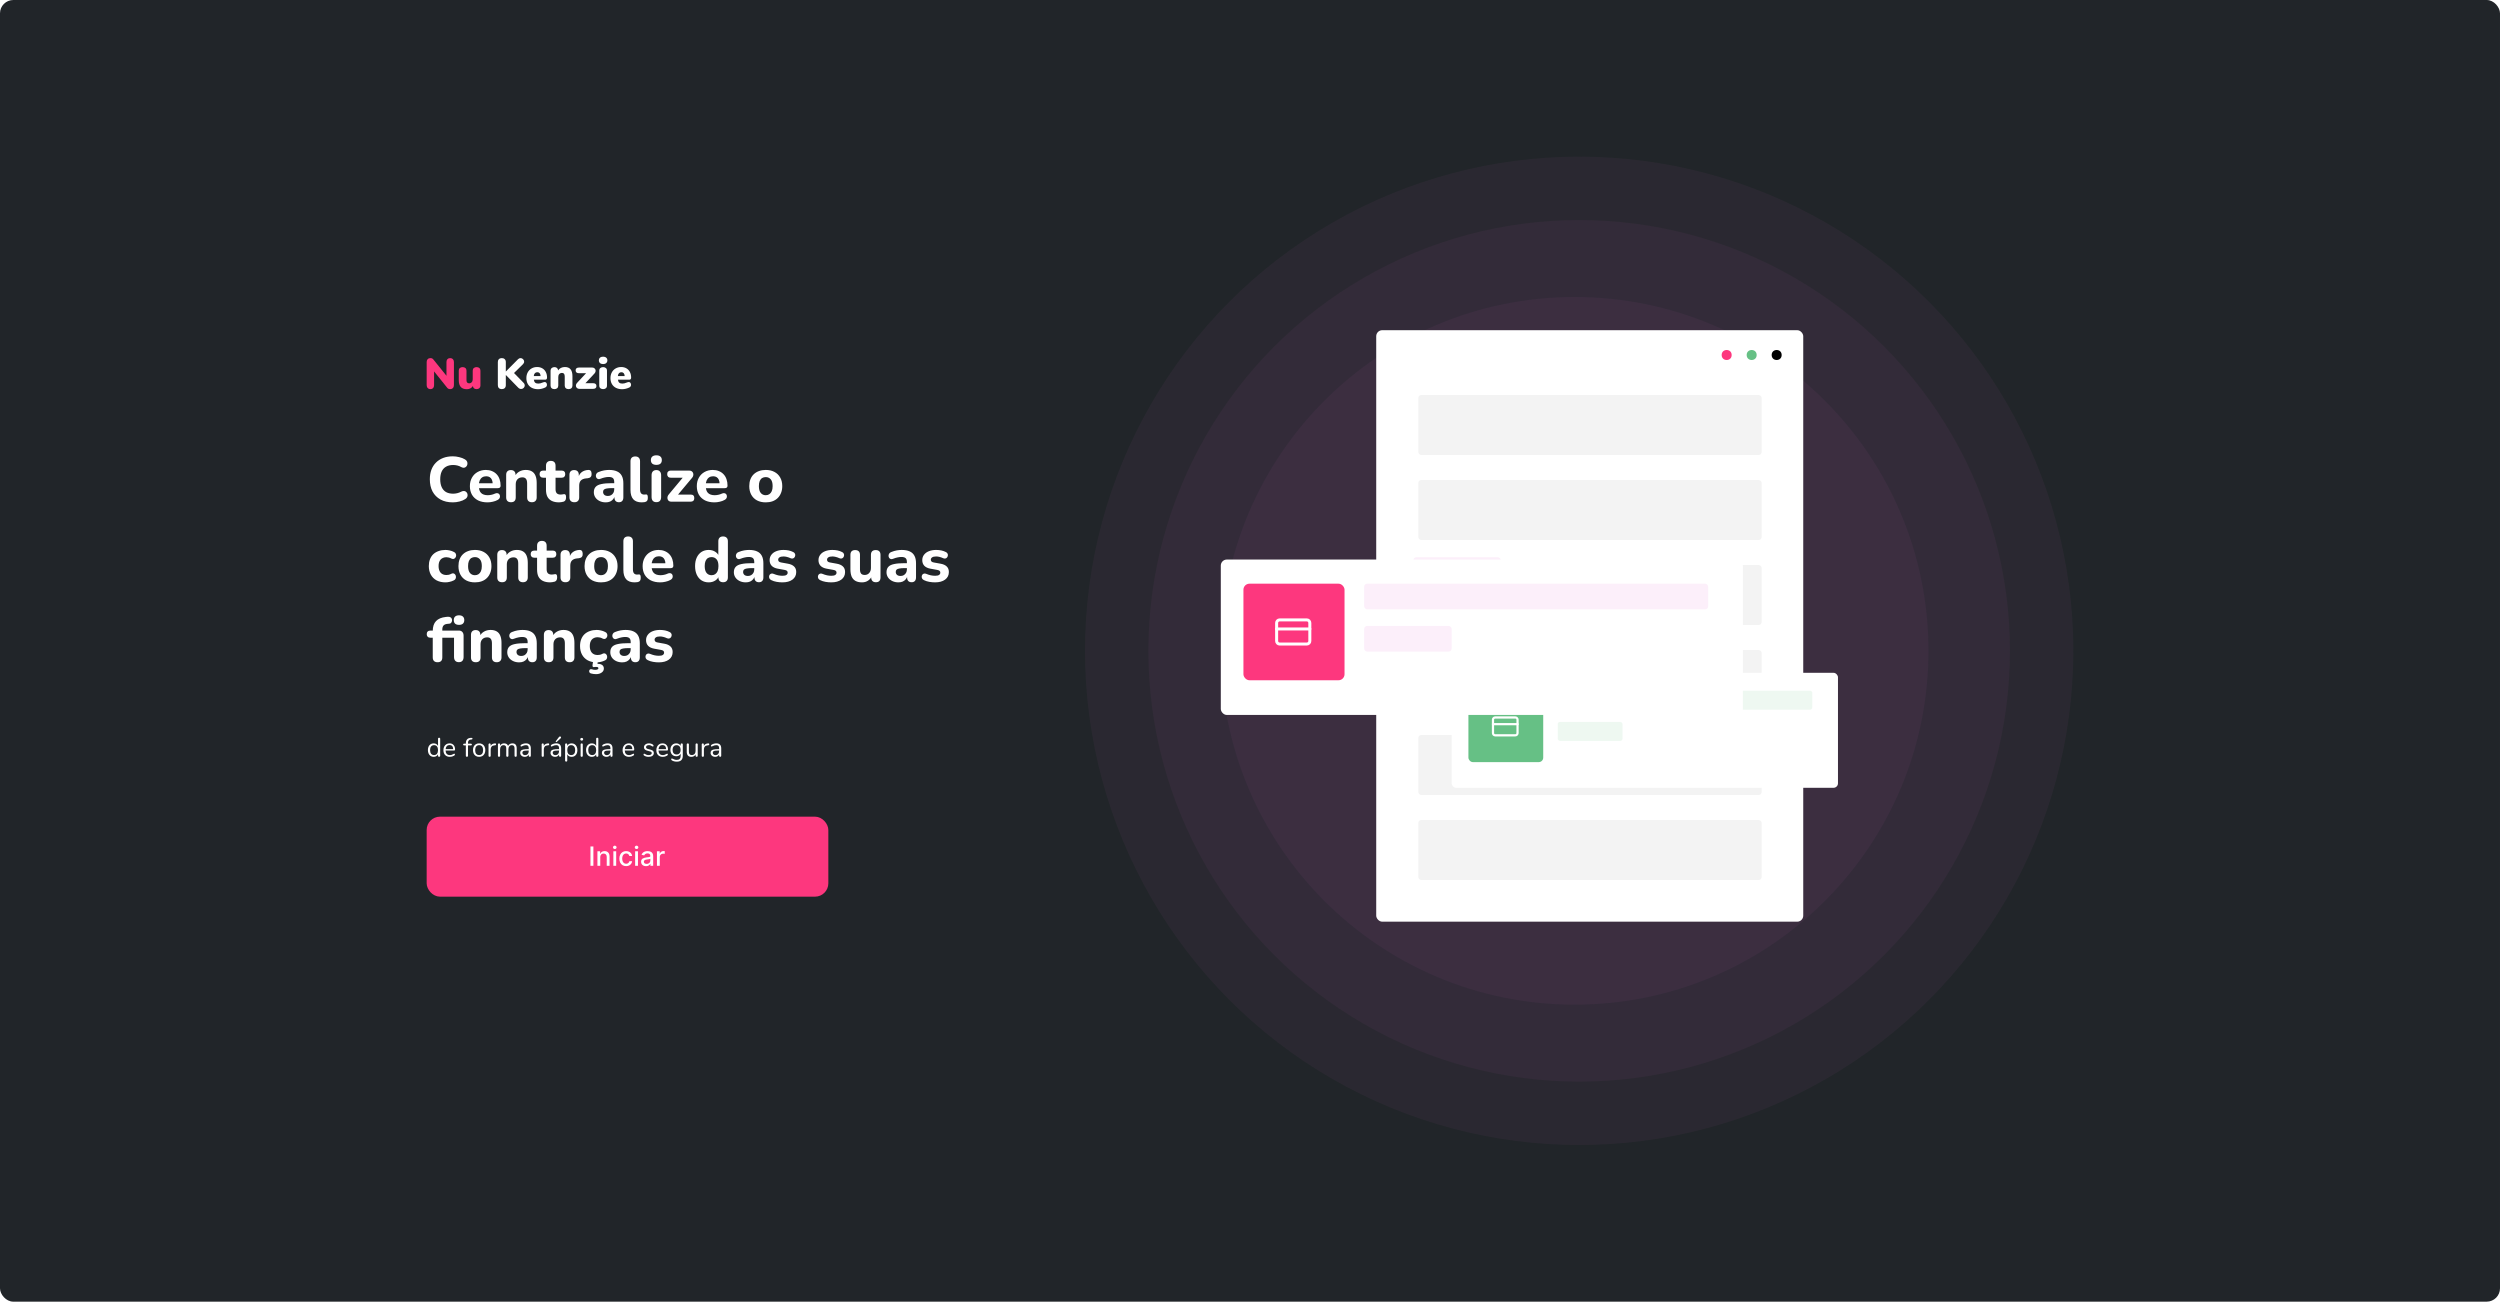<svg width="1500" height="781" viewBox="0 0 1500 781" fill="none" xmlns="http://www.w3.org/2000/svg">
<rect width="1500" height="781" rx="8" fill="#212529"/>
<circle cx="947.5" cy="390.5" r="296.5" fill="#E064CC" fill-opacity="0.05"/>
<circle cx="947.5" cy="390.5" r="258.476" fill="#E064CC" fill-opacity="0.05"/>
<circle cx="944.784" cy="390.5" r="212.303" fill="#E064CC" fill-opacity="0.05"/>
<rect x="825.731" y="198.115" width="256.212" height="354.895" rx="3.621" fill="white"/>
<rect x="851" y="288" width="206" height="36" rx="1.811" fill="#F3F3F3"/>
<rect x="851" y="339" width="206" height="36" rx="1.811" fill="#F3F3F3"/>
<rect x="851" y="237" width="206" height="36" rx="1.811" fill="#F3F3F3"/>
<rect x="851" y="441" width="206" height="36" rx="1.811" fill="#F3F3F3"/>
<rect x="851" y="492" width="206" height="36" rx="1.811" fill="#F3F3F3"/>
<rect x="851" y="390" width="206" height="36" rx="1.811" fill="#F3F3F3"/>
<rect x="848" y="334.35" width="52.51" height="15.391" rx="1.811" fill="#FCEFFA"/>
<g filter="url(#filter0_d_110_353)">
<rect x="871" y="401" width="231.786" height="69" rx="2.68" fill="white"/>
</g>
<rect x="881.049" y="414.398" width="44.883" height="42.874" rx="2.68" fill="#66C085"/>
<rect x="934.641" y="414.398" width="152.738" height="11.388" rx="1.34" fill="#66C085" fill-opacity="0.11"/>
<rect x="934.641" y="433.155" width="38.854" height="11.388" rx="1.34" fill="#66C085" fill-opacity="0.11"/>
<g clip-path="url(#clip0_110_353)">
<path d="M909.184 430.476H897.126C896.386 430.476 895.786 431.076 895.786 431.816V439.854C895.786 440.594 896.386 441.194 897.126 441.194H909.184C909.924 441.194 910.524 440.594 910.524 439.854V431.816C910.524 431.076 909.924 430.476 909.184 430.476Z" stroke="white" stroke-width="1.34" stroke-linecap="round" stroke-linejoin="round"/>
<path d="M895.786 434.495H910.524" stroke="white" stroke-width="1.34" stroke-linecap="round" stroke-linejoin="round"/>
</g>
<g filter="url(#filter1_d_110_353)">
<rect x="732.481" y="332.105" width="313.249" height="93.25" rx="3.621" fill="white"/>
</g>
<rect x="746.061" y="350.212" width="60.658" height="57.942" rx="3.621" fill="#FD377E"/>
<rect x="818.489" y="350.212" width="206.418" height="15.391" rx="1.811" fill="#FCEFFA"/>
<rect x="818.489" y="375.562" width="52.51" height="15.391" rx="1.811" fill="#FCEFFA"/>
<g clip-path="url(#clip1_110_353)">
<path d="M784.086 371.94H767.789C766.789 371.94 765.979 372.751 765.979 373.751V384.615C765.979 385.615 766.789 386.426 767.789 386.426H784.086C785.086 386.426 785.896 385.615 785.896 384.615V373.751C785.896 372.751 785.086 371.94 784.086 371.94Z" stroke="white" stroke-width="1.811" stroke-linecap="round" stroke-linejoin="round"/>
<path d="M765.979 377.373H785.896" stroke="white" stroke-width="1.811" stroke-linecap="round" stroke-linejoin="round"/>
</g>
<circle cx="1036" cy="213" r="3" fill="#FD377E"/>
<circle cx="1051" cy="213" r="3" fill="#66C085"/>
<circle cx="1066" cy="213" r="3" fill="black"/>
<path d="M271.694 301.418C268.806 301.418 266.336 300.848 264.284 299.708C262.232 298.568 260.649 296.972 259.534 294.92C258.445 292.843 257.9 290.398 257.9 287.586C257.9 285.483 258.204 283.596 258.812 281.924C259.445 280.227 260.357 278.783 261.548 277.592C262.739 276.376 264.183 275.439 265.88 274.78C267.603 274.121 269.541 273.792 271.694 273.792C272.961 273.792 274.24 273.957 275.532 274.286C276.849 274.59 277.989 275.033 278.952 275.616C279.585 275.971 280.016 276.414 280.244 276.946C280.472 277.478 280.535 278.01 280.434 278.542C280.358 279.074 280.143 279.53 279.788 279.91C279.459 280.29 279.041 280.531 278.534 280.632C278.027 280.733 277.457 280.619 276.824 280.29C276.064 279.834 275.266 279.505 274.43 279.302C273.594 279.099 272.745 278.998 271.884 278.998C270.187 278.998 268.755 279.34 267.59 280.024C266.45 280.683 265.589 281.645 265.006 282.912C264.423 284.179 264.132 285.737 264.132 287.586C264.132 289.41 264.423 290.968 265.006 292.26C265.589 293.552 266.45 294.54 267.59 295.224C268.755 295.883 270.187 296.212 271.884 296.212C272.695 296.212 273.518 296.111 274.354 295.908C275.215 295.705 276.039 295.389 276.824 294.958C277.483 294.629 278.065 294.515 278.572 294.616C279.104 294.692 279.535 294.92 279.864 295.3C280.219 295.655 280.434 296.085 280.51 296.592C280.611 297.099 280.561 297.605 280.358 298.112C280.155 298.619 279.775 299.049 279.218 299.404C278.281 300.037 277.128 300.531 275.76 300.886C274.392 301.241 273.037 301.418 271.694 301.418ZM292.535 301.418C290.331 301.418 288.431 301.025 286.835 300.24C285.264 299.429 284.048 298.302 283.187 296.858C282.351 295.389 281.933 293.666 281.933 291.69C281.933 289.765 282.338 288.08 283.149 286.636C283.959 285.167 285.087 284.027 286.531 283.216C288 282.38 289.659 281.962 291.509 281.962C292.851 281.962 294.067 282.19 295.157 282.646C296.246 283.077 297.183 283.71 297.969 284.546C298.754 285.357 299.349 286.357 299.755 287.548C300.16 288.713 300.363 290.018 300.363 291.462C300.363 291.943 300.211 292.311 299.907 292.564C299.603 292.792 299.159 292.906 298.577 292.906H286.645V289.942H296.221L295.613 290.474C295.613 289.435 295.461 288.574 295.157 287.89C294.853 287.181 294.409 286.649 293.827 286.294C293.269 285.939 292.573 285.762 291.737 285.762C290.799 285.762 290.001 285.977 289.343 286.408C288.684 286.839 288.177 287.459 287.823 288.27C287.468 289.081 287.291 290.056 287.291 291.196V291.5C287.291 293.425 287.734 294.844 288.621 295.756C289.533 296.668 290.875 297.124 292.649 297.124C293.257 297.124 293.953 297.048 294.739 296.896C295.524 296.744 296.259 296.503 296.943 296.174C297.525 295.895 298.045 295.807 298.501 295.908C298.957 295.984 299.311 296.187 299.565 296.516C299.818 296.845 299.957 297.225 299.983 297.656C300.033 298.087 299.945 298.517 299.717 298.948C299.489 299.353 299.109 299.695 298.577 299.974C297.715 300.455 296.74 300.81 295.651 301.038C294.587 301.291 293.548 301.418 292.535 301.418ZM306.588 301.342C305.651 301.342 304.929 301.089 304.422 300.582C303.941 300.075 303.7 299.353 303.7 298.416V284.926C303.7 283.989 303.941 283.279 304.422 282.798C304.929 282.291 305.625 282.038 306.512 282.038C307.424 282.038 308.121 282.291 308.602 282.798C309.083 283.279 309.324 283.989 309.324 284.926V287.092L308.906 285.838C309.489 284.597 310.35 283.647 311.49 282.988C312.655 282.304 313.973 281.962 315.442 281.962C316.937 281.962 318.165 282.253 319.128 282.836C320.091 283.393 320.813 284.255 321.294 285.42C321.775 286.56 322.016 288.017 322.016 289.79V298.416C322.016 299.353 321.763 300.075 321.256 300.582C320.775 301.089 320.065 301.342 319.128 301.342C318.216 301.342 317.507 301.089 317 300.582C316.519 300.075 316.278 299.353 316.278 298.416V290.056C316.278 288.764 316.037 287.839 315.556 287.282C315.1 286.699 314.391 286.408 313.428 286.408C312.212 286.408 311.237 286.788 310.502 287.548C309.793 288.308 309.438 289.321 309.438 290.588V298.416C309.438 300.367 308.488 301.342 306.588 301.342ZM335.458 301.418C333.71 301.418 332.24 301.127 331.05 300.544C329.884 299.961 329.01 299.113 328.428 297.998C327.87 296.883 327.592 295.477 327.592 293.78V286.636H325.996C325.286 286.636 324.729 286.446 324.324 286.066C323.944 285.686 323.754 285.167 323.754 284.508C323.754 283.799 323.944 283.267 324.324 282.912C324.729 282.532 325.286 282.342 325.996 282.342H327.592V279.454C327.592 278.491 327.845 277.769 328.352 277.288C328.858 276.781 329.568 276.528 330.48 276.528C331.417 276.528 332.126 276.781 332.608 277.288C333.089 277.769 333.33 278.491 333.33 279.454V282.342H336.94C337.649 282.342 338.194 282.532 338.574 282.912C338.954 283.267 339.144 283.799 339.144 284.508C339.144 285.167 338.954 285.686 338.574 286.066C338.194 286.446 337.649 286.636 336.94 286.636H333.33V293.552C333.33 294.616 333.57 295.414 334.052 295.946C334.558 296.478 335.356 296.744 336.446 296.744C336.826 296.744 337.18 296.706 337.51 296.63C337.839 296.554 338.143 296.503 338.422 296.478C338.776 296.453 339.068 296.567 339.296 296.82C339.524 297.048 339.638 297.567 339.638 298.378C339.638 298.986 339.536 299.518 339.334 299.974C339.131 300.43 338.776 300.759 338.27 300.962C337.94 301.089 337.484 301.19 336.902 301.266C336.344 301.367 335.863 301.418 335.458 301.418ZM344.627 301.342C343.664 301.342 342.93 301.089 342.423 300.582C341.916 300.075 341.663 299.353 341.663 298.416V284.926C341.663 283.989 341.904 283.279 342.385 282.798C342.892 282.291 343.588 282.038 344.475 282.038C345.387 282.038 346.084 282.291 346.565 282.798C347.046 283.279 347.287 283.989 347.287 284.926V286.902H346.907C347.211 285.382 347.882 284.204 348.921 283.368C349.96 282.532 351.302 282.063 352.949 281.962C353.582 281.911 354.064 282.076 354.393 282.456C354.748 282.811 354.938 283.406 354.963 284.242C355.014 285.027 354.849 285.648 354.469 286.104C354.114 286.56 353.506 286.839 352.645 286.94L351.771 287.016C350.327 287.143 349.25 287.561 348.541 288.27C347.857 288.979 347.515 290.005 347.515 291.348V298.416C347.515 299.353 347.262 300.075 346.755 300.582C346.274 301.089 345.564 301.342 344.627 301.342ZM363.446 301.418C362.078 301.418 360.849 301.152 359.76 300.62C358.67 300.088 357.822 299.366 357.214 298.454C356.606 297.542 356.302 296.516 356.302 295.376C356.302 294.008 356.656 292.931 357.366 292.146C358.075 291.335 359.228 290.765 360.824 290.436C362.42 290.081 364.535 289.904 367.17 289.904H369.184V292.868H367.208C365.916 292.868 364.864 292.944 364.054 293.096C363.268 293.223 362.698 293.451 362.344 293.78C362.014 294.109 361.85 294.565 361.85 295.148C361.85 295.857 362.09 296.44 362.572 296.896C363.078 297.352 363.8 297.58 364.738 297.58C365.472 297.58 366.118 297.415 366.676 297.086C367.258 296.731 367.714 296.263 368.044 295.68C368.373 295.072 368.538 294.388 368.538 293.628V289.258C368.538 288.143 368.284 287.358 367.778 286.902C367.271 286.421 366.41 286.18 365.194 286.18C364.51 286.18 363.762 286.269 362.952 286.446C362.166 286.598 361.292 286.864 360.33 287.244C359.772 287.497 359.278 287.561 358.848 287.434C358.417 287.282 358.088 287.029 357.86 286.674C357.632 286.294 357.518 285.889 357.518 285.458C357.518 285.002 357.644 284.571 357.898 284.166C358.151 283.735 358.569 283.419 359.152 283.216C360.342 282.735 361.457 282.405 362.496 282.228C363.56 282.051 364.535 281.962 365.422 281.962C367.372 281.962 368.968 282.253 370.21 282.836C371.476 283.393 372.426 284.267 373.06 285.458C373.693 286.623 374.01 288.131 374.01 289.98V298.416C374.01 299.353 373.782 300.075 373.326 300.582C372.87 301.089 372.211 301.342 371.35 301.342C370.488 301.342 369.817 301.089 369.336 300.582C368.88 300.075 368.652 299.353 368.652 298.416V297.01L368.918 297.238C368.766 298.099 368.436 298.847 367.93 299.48C367.448 300.088 366.828 300.569 366.068 300.924C365.308 301.253 364.434 301.418 363.446 301.418ZM385.016 301.418C382.761 301.418 381.077 300.797 379.962 299.556C378.847 298.289 378.29 296.415 378.29 293.932V276.794C378.29 275.831 378.531 275.109 379.012 274.628C379.519 274.121 380.241 273.868 381.178 273.868C382.09 273.868 382.787 274.121 383.268 274.628C383.775 275.109 384.028 275.831 384.028 276.794V293.704C384.028 294.743 384.243 295.515 384.674 296.022C385.13 296.503 385.725 296.744 386.46 296.744C386.663 296.744 386.853 296.731 387.03 296.706C387.207 296.681 387.397 296.668 387.6 296.668C388.005 296.617 388.284 296.744 388.436 297.048C388.613 297.327 388.702 297.897 388.702 298.758C388.702 299.518 388.55 300.101 388.246 300.506C387.942 300.886 387.473 301.139 386.84 301.266C386.587 301.291 386.295 301.317 385.966 301.342C385.637 301.393 385.32 301.418 385.016 301.418ZM393.832 301.304C392.895 301.304 392.173 301.038 391.666 300.506C391.185 299.949 390.944 299.176 390.944 298.188V285.192C390.944 284.179 391.185 283.406 391.666 282.874C392.173 282.317 392.895 282.038 393.832 282.038C394.744 282.038 395.441 282.317 395.922 282.874C396.429 283.406 396.682 284.179 396.682 285.192V298.188C396.682 299.176 396.442 299.949 395.96 300.506C395.479 301.038 394.77 301.304 393.832 301.304ZM393.832 278.922C392.768 278.922 391.945 278.681 391.362 278.2C390.805 277.693 390.526 276.984 390.526 276.072C390.526 275.135 390.805 274.425 391.362 273.944C391.945 273.437 392.768 273.184 393.832 273.184C394.896 273.184 395.707 273.437 396.264 273.944C396.822 274.425 397.1 275.135 397.1 276.072C397.1 276.984 396.822 277.693 396.264 278.2C395.707 278.681 394.896 278.922 393.832 278.922ZM402.708 301C402.151 301 401.682 300.861 401.302 300.582C400.922 300.278 400.669 299.898 400.542 299.442C400.416 298.986 400.416 298.492 400.542 297.96C400.694 297.428 400.986 296.934 401.416 296.478L410.726 285.306V286.636H402.48C401.796 286.636 401.264 286.446 400.884 286.066C400.504 285.686 400.314 285.167 400.314 284.508C400.314 283.799 400.504 283.267 400.884 282.912C401.264 282.532 401.796 282.342 402.48 282.342H413.462C414.146 282.342 414.691 282.494 415.096 282.798C415.502 283.102 415.768 283.482 415.894 283.938C416.046 284.369 416.059 284.85 415.932 285.382C415.831 285.889 415.565 286.37 415.134 286.826L405.596 298.226V296.744H414.412C415.856 296.744 416.578 297.453 416.578 298.872C416.578 299.556 416.388 300.088 416.008 300.468C415.628 300.823 415.096 301 414.412 301H402.708ZM428.689 301.418C426.485 301.418 424.585 301.025 422.989 300.24C421.418 299.429 420.202 298.302 419.341 296.858C418.505 295.389 418.087 293.666 418.087 291.69C418.087 289.765 418.492 288.08 419.303 286.636C420.114 285.167 421.241 284.027 422.685 283.216C424.154 282.38 425.814 281.962 427.663 281.962C429.006 281.962 430.222 282.19 431.311 282.646C432.4 283.077 433.338 283.71 434.123 284.546C434.908 285.357 435.504 286.357 435.909 287.548C436.314 288.713 436.517 290.018 436.517 291.462C436.517 291.943 436.365 292.311 436.061 292.564C435.757 292.792 435.314 292.906 434.731 292.906H422.799V289.942H432.375L431.767 290.474C431.767 289.435 431.615 288.574 431.311 287.89C431.007 287.181 430.564 286.649 429.981 286.294C429.424 285.939 428.727 285.762 427.891 285.762C426.954 285.762 426.156 285.977 425.497 286.408C424.838 286.839 424.332 287.459 423.977 288.27C423.622 289.081 423.445 290.056 423.445 291.196V291.5C423.445 293.425 423.888 294.844 424.775 295.756C425.687 296.668 427.03 297.124 428.803 297.124C429.411 297.124 430.108 297.048 430.893 296.896C431.678 296.744 432.413 296.503 433.097 296.174C433.68 295.895 434.199 295.807 434.655 295.908C435.111 295.984 435.466 296.187 435.719 296.516C435.972 296.845 436.112 297.225 436.137 297.656C436.188 298.087 436.099 298.517 435.871 298.948C435.643 299.353 435.263 299.695 434.731 299.974C433.87 300.455 432.894 300.81 431.805 301.038C430.741 301.291 429.702 301.418 428.689 301.418ZM459.436 301.418C457.434 301.418 455.686 301.025 454.192 300.24C452.722 299.455 451.582 298.327 450.772 296.858C449.961 295.389 449.556 293.653 449.556 291.652C449.556 290.157 449.784 288.815 450.24 287.624C450.696 286.433 451.354 285.42 452.216 284.584C453.102 283.723 454.154 283.077 455.37 282.646C456.586 282.19 457.941 281.962 459.436 281.962C461.437 281.962 463.172 282.355 464.642 283.14C466.136 283.925 467.289 285.04 468.1 286.484C468.936 287.928 469.354 289.651 469.354 291.652C469.354 293.172 469.113 294.527 468.632 295.718C468.176 296.909 467.517 297.935 466.656 298.796C465.794 299.657 464.743 300.316 463.502 300.772C462.286 301.203 460.93 301.418 459.436 301.418ZM459.436 297.124C460.272 297.124 460.994 296.921 461.602 296.516C462.21 296.111 462.691 295.515 463.046 294.73C463.4 293.919 463.578 292.893 463.578 291.652C463.578 289.803 463.198 288.447 462.438 287.586C461.678 286.699 460.677 286.256 459.436 286.256C458.625 286.256 457.903 286.446 457.27 286.826C456.662 287.206 456.18 287.801 455.826 288.612C455.496 289.397 455.332 290.411 455.332 291.652C455.332 293.501 455.712 294.882 456.472 295.794C457.232 296.681 458.22 297.124 459.436 297.124ZM267.286 349.418C265.259 349.418 263.486 349.025 261.966 348.24C260.471 347.429 259.319 346.289 258.508 344.82C257.697 343.351 257.292 341.615 257.292 339.614C257.292 338.119 257.52 336.777 257.976 335.586C258.432 334.395 259.091 333.382 259.952 332.546C260.839 331.71 261.903 331.077 263.144 330.646C264.385 330.19 265.766 329.962 267.286 329.962C268.071 329.962 268.907 330.063 269.794 330.266C270.681 330.443 271.555 330.76 272.416 331.216C272.923 331.444 273.265 331.773 273.442 332.204C273.645 332.609 273.721 333.04 273.67 333.496C273.619 333.927 273.455 334.319 273.176 334.674C272.923 335.003 272.593 335.231 272.188 335.358C271.783 335.459 271.327 335.383 270.82 335.13C270.339 334.851 269.832 334.649 269.3 334.522C268.793 334.395 268.312 334.332 267.856 334.332C267.096 334.332 266.425 334.459 265.842 334.712C265.259 334.94 264.765 335.282 264.36 335.738C263.98 336.169 263.676 336.713 263.448 337.372C263.245 338.031 263.144 338.791 263.144 339.652C263.144 341.324 263.549 342.641 264.36 343.604C265.196 344.541 266.361 345.01 267.856 345.01C268.312 345.01 268.793 344.959 269.3 344.858C269.807 344.731 270.313 344.529 270.82 344.25C271.327 343.997 271.783 343.933 272.188 344.06C272.593 344.187 272.91 344.427 273.138 344.782C273.391 345.111 273.531 345.504 273.556 345.96C273.607 346.391 273.531 346.821 273.328 347.252C273.151 347.657 272.821 347.974 272.34 348.202C271.479 348.633 270.617 348.937 269.756 349.114C268.895 349.317 268.071 349.418 267.286 349.418ZM284.947 349.418C282.946 349.418 281.198 349.025 279.703 348.24C278.234 347.455 277.094 346.327 276.283 344.858C275.473 343.389 275.067 341.653 275.067 339.652C275.067 338.157 275.295 336.815 275.751 335.624C276.207 334.433 276.866 333.42 277.727 332.584C278.614 331.723 279.665 331.077 280.881 330.646C282.097 330.19 283.453 329.962 284.947 329.962C286.949 329.962 288.684 330.355 290.153 331.14C291.648 331.925 292.801 333.04 293.611 334.484C294.447 335.928 294.865 337.651 294.865 339.652C294.865 341.172 294.625 342.527 294.143 343.718C293.687 344.909 293.029 345.935 292.167 346.796C291.306 347.657 290.255 348.316 289.013 348.772C287.797 349.203 286.442 349.418 284.947 349.418ZM284.947 345.124C285.783 345.124 286.505 344.921 287.113 344.516C287.721 344.111 288.203 343.515 288.557 342.73C288.912 341.919 289.089 340.893 289.089 339.652C289.089 337.803 288.709 336.447 287.949 335.586C287.189 334.699 286.189 334.256 284.947 334.256C284.137 334.256 283.415 334.446 282.781 334.826C282.173 335.206 281.692 335.801 281.337 336.612C281.008 337.397 280.843 338.411 280.843 339.652C280.843 341.501 281.223 342.882 281.983 343.794C282.743 344.681 283.731 345.124 284.947 345.124ZM301.244 349.342C300.307 349.342 299.585 349.089 299.078 348.582C298.597 348.075 298.356 347.353 298.356 346.416V332.926C298.356 331.989 298.597 331.279 299.078 330.798C299.585 330.291 300.282 330.038 301.168 330.038C302.08 330.038 302.777 330.291 303.258 330.798C303.74 331.279 303.98 331.989 303.98 332.926V335.092L303.562 333.838C304.145 332.597 305.006 331.647 306.146 330.988C307.312 330.304 308.629 329.962 310.098 329.962C311.593 329.962 312.822 330.253 313.784 330.836C314.747 331.393 315.469 332.255 315.95 333.42C316.432 334.56 316.672 336.017 316.672 337.79V346.416C316.672 347.353 316.419 348.075 315.912 348.582C315.431 349.089 314.722 349.342 313.784 349.342C312.872 349.342 312.163 349.089 311.656 348.582C311.175 348.075 310.934 347.353 310.934 346.416V338.056C310.934 336.764 310.694 335.839 310.212 335.282C309.756 334.699 309.047 334.408 308.084 334.408C306.868 334.408 305.893 334.788 305.158 335.548C304.449 336.308 304.094 337.321 304.094 338.588V346.416C304.094 348.367 303.144 349.342 301.244 349.342ZM330.114 349.418C328.366 349.418 326.897 349.127 325.706 348.544C324.541 347.961 323.667 347.113 323.084 345.998C322.527 344.883 322.248 343.477 322.248 341.78V334.636H320.652C319.943 334.636 319.385 334.446 318.98 334.066C318.6 333.686 318.41 333.167 318.41 332.508C318.41 331.799 318.6 331.267 318.98 330.912C319.385 330.532 319.943 330.342 320.652 330.342H322.248V327.454C322.248 326.491 322.501 325.769 323.008 325.288C323.515 324.781 324.224 324.528 325.136 324.528C326.073 324.528 326.783 324.781 327.264 325.288C327.745 325.769 327.986 326.491 327.986 327.454V330.342H331.596C332.305 330.342 332.85 330.532 333.23 330.912C333.61 331.267 333.8 331.799 333.8 332.508C333.8 333.167 333.61 333.686 333.23 334.066C332.85 334.446 332.305 334.636 331.596 334.636H327.986V341.552C327.986 342.616 328.227 343.414 328.708 343.946C329.215 344.478 330.013 344.744 331.102 344.744C331.482 344.744 331.837 344.706 332.166 344.63C332.495 344.554 332.799 344.503 333.078 344.478C333.433 344.453 333.724 344.567 333.952 344.82C334.18 345.048 334.294 345.567 334.294 346.378C334.294 346.986 334.193 347.518 333.99 347.974C333.787 348.43 333.433 348.759 332.926 348.962C332.597 349.089 332.141 349.19 331.558 349.266C331.001 349.367 330.519 349.418 330.114 349.418ZM339.283 349.342C338.321 349.342 337.586 349.089 337.079 348.582C336.573 348.075 336.319 347.353 336.319 346.416V332.926C336.319 331.989 336.56 331.279 337.041 330.798C337.548 330.291 338.245 330.038 339.131 330.038C340.043 330.038 340.74 330.291 341.221 330.798C341.703 331.279 341.943 331.989 341.943 332.926V334.902H341.563C341.867 333.382 342.539 332.204 343.577 331.368C344.616 330.532 345.959 330.063 347.605 329.962C348.239 329.911 348.72 330.076 349.049 330.456C349.404 330.811 349.594 331.406 349.619 332.242C349.67 333.027 349.505 333.648 349.125 334.104C348.771 334.56 348.163 334.839 347.301 334.94L346.427 335.016C344.983 335.143 343.907 335.561 343.197 336.27C342.513 336.979 342.171 338.005 342.171 339.348V346.416C342.171 347.353 341.918 348.075 341.411 348.582C340.93 349.089 340.221 349.342 339.283 349.342ZM360.613 349.418C358.612 349.418 356.864 349.025 355.369 348.24C353.9 347.455 352.76 346.327 351.949 344.858C351.139 343.389 350.733 341.653 350.733 339.652C350.733 338.157 350.961 336.815 351.417 335.624C351.873 334.433 352.532 333.42 353.393 332.584C354.28 331.723 355.331 331.077 356.547 330.646C357.763 330.19 359.119 329.962 360.613 329.962C362.615 329.962 364.35 330.355 365.819 331.14C367.314 331.925 368.467 333.04 369.277 334.484C370.113 335.928 370.531 337.651 370.531 339.652C370.531 341.172 370.291 342.527 369.809 343.718C369.353 344.909 368.695 345.935 367.833 346.796C366.972 347.657 365.921 348.316 364.679 348.772C363.463 349.203 362.108 349.418 360.613 349.418ZM360.613 345.124C361.449 345.124 362.171 344.921 362.779 344.516C363.387 344.111 363.869 343.515 364.223 342.73C364.578 341.919 364.755 340.893 364.755 339.652C364.755 337.803 364.375 336.447 363.615 335.586C362.855 334.699 361.855 334.256 360.613 334.256C359.803 334.256 359.081 334.446 358.447 334.826C357.839 335.206 357.358 335.801 357.003 336.612C356.674 337.397 356.509 338.411 356.509 339.652C356.509 341.501 356.889 342.882 357.649 343.794C358.409 344.681 359.397 345.124 360.613 345.124ZM380.748 349.418C378.494 349.418 376.809 348.797 375.694 347.556C374.58 346.289 374.022 344.415 374.022 341.932V324.794C374.022 323.831 374.263 323.109 374.744 322.628C375.251 322.121 375.973 321.868 376.91 321.868C377.822 321.868 378.519 322.121 379 322.628C379.507 323.109 379.76 323.831 379.76 324.794V341.704C379.76 342.743 379.976 343.515 380.406 344.022C380.862 344.503 381.458 344.744 382.192 344.744C382.395 344.744 382.585 344.731 382.762 344.706C382.94 344.681 383.13 344.668 383.332 344.668C383.738 344.617 384.016 344.744 384.168 345.048C384.346 345.327 384.434 345.897 384.434 346.758C384.434 347.518 384.282 348.101 383.978 348.506C383.674 348.886 383.206 349.139 382.572 349.266C382.319 349.291 382.028 349.317 381.698 349.342C381.369 349.393 381.052 349.418 380.748 349.418ZM396.181 349.418C393.977 349.418 392.077 349.025 390.481 348.24C388.91 347.429 387.694 346.302 386.833 344.858C385.997 343.389 385.579 341.666 385.579 339.69C385.579 337.765 385.984 336.08 386.795 334.636C387.606 333.167 388.733 332.027 390.177 331.216C391.646 330.38 393.306 329.962 395.155 329.962C396.498 329.962 397.714 330.19 398.803 330.646C399.892 331.077 400.83 331.71 401.615 332.546C402.4 333.357 402.996 334.357 403.401 335.548C403.806 336.713 404.009 338.018 404.009 339.462C404.009 339.943 403.857 340.311 403.553 340.564C403.249 340.792 402.806 340.906 402.223 340.906H390.291V337.942H399.867L399.259 338.474C399.259 337.435 399.107 336.574 398.803 335.89C398.499 335.181 398.056 334.649 397.473 334.294C396.916 333.939 396.219 333.762 395.383 333.762C394.446 333.762 393.648 333.977 392.989 334.408C392.33 334.839 391.824 335.459 391.469 336.27C391.114 337.081 390.937 338.056 390.937 339.196V339.5C390.937 341.425 391.38 342.844 392.267 343.756C393.179 344.668 394.522 345.124 396.295 345.124C396.903 345.124 397.6 345.048 398.385 344.896C399.17 344.744 399.905 344.503 400.589 344.174C401.172 343.895 401.691 343.807 402.147 343.908C402.603 343.984 402.958 344.187 403.211 344.516C403.464 344.845 403.604 345.225 403.629 345.656C403.68 346.087 403.591 346.517 403.363 346.948C403.135 347.353 402.755 347.695 402.223 347.974C401.362 348.455 400.386 348.81 399.297 349.038C398.233 349.291 397.194 349.418 396.181 349.418ZM425.218 349.418C423.597 349.418 422.165 349.025 420.924 348.24C419.708 347.455 418.758 346.327 418.074 344.858C417.39 343.389 417.048 341.653 417.048 339.652C417.048 337.651 417.39 335.928 418.074 334.484C418.758 333.04 419.708 331.925 420.924 331.14C422.165 330.355 423.597 329.962 425.218 329.962C426.687 329.962 427.979 330.317 429.094 331.026C430.234 331.735 431.007 332.66 431.412 333.8H430.994V324.794C430.994 323.831 431.235 323.109 431.716 322.628C432.197 322.121 432.907 321.868 433.844 321.868C434.756 321.868 435.465 322.121 435.972 322.628C436.479 323.109 436.732 323.831 436.732 324.794V346.416C436.732 347.353 436.479 348.075 435.972 348.582C435.491 349.089 434.794 349.342 433.882 349.342C432.97 349.342 432.261 349.089 431.754 348.582C431.273 348.075 431.032 347.353 431.032 346.416V343.832L431.45 345.314C431.095 346.555 430.335 347.556 429.17 348.316C428.03 349.051 426.713 349.418 425.218 349.418ZM426.928 345.124C427.764 345.124 428.486 344.921 429.094 344.516C429.702 344.111 430.183 343.515 430.538 342.73C430.893 341.919 431.07 340.893 431.07 339.652C431.07 337.803 430.69 336.447 429.93 335.586C429.17 334.699 428.169 334.256 426.928 334.256C426.117 334.256 425.395 334.446 424.762 334.826C424.154 335.206 423.673 335.801 423.318 336.612C422.989 337.397 422.824 338.411 422.824 339.652C422.824 341.501 423.204 342.882 423.964 343.794C424.724 344.681 425.712 345.124 426.928 345.124ZM447.461 349.418C446.093 349.418 444.865 349.152 443.775 348.62C442.686 348.088 441.837 347.366 441.229 346.454C440.621 345.542 440.317 344.516 440.317 343.376C440.317 342.008 440.672 340.931 441.381 340.146C442.091 339.335 443.243 338.765 444.839 338.436C446.435 338.081 448.551 337.904 451.185 337.904H453.199V340.868H451.223C449.931 340.868 448.88 340.944 448.069 341.096C447.284 341.223 446.714 341.451 446.359 341.78C446.03 342.109 445.865 342.565 445.865 343.148C445.865 343.857 446.106 344.44 446.587 344.896C447.094 345.352 447.816 345.58 448.753 345.58C449.488 345.58 450.134 345.415 450.691 345.086C451.274 344.731 451.73 344.263 452.059 343.68C452.389 343.072 452.553 342.388 452.553 341.628V337.258C452.553 336.143 452.3 335.358 451.793 334.902C451.287 334.421 450.425 334.18 449.209 334.18C448.525 334.18 447.778 334.269 446.967 334.446C446.182 334.598 445.308 334.864 444.345 335.244C443.788 335.497 443.294 335.561 442.863 335.434C442.433 335.282 442.103 335.029 441.875 334.674C441.647 334.294 441.533 333.889 441.533 333.458C441.533 333.002 441.66 332.571 441.913 332.166C442.167 331.735 442.585 331.419 443.167 331.216C444.358 330.735 445.473 330.405 446.511 330.228C447.575 330.051 448.551 329.962 449.437 329.962C451.388 329.962 452.984 330.253 454.225 330.836C455.492 331.393 456.442 332.267 457.075 333.458C457.709 334.623 458.025 336.131 458.025 337.98V346.416C458.025 347.353 457.797 348.075 457.341 348.582C456.885 349.089 456.227 349.342 455.365 349.342C454.504 349.342 453.833 349.089 453.351 348.582C452.895 348.075 452.667 347.353 452.667 346.416V345.01L452.933 345.238C452.781 346.099 452.452 346.847 451.945 347.48C451.464 348.088 450.843 348.569 450.083 348.924C449.323 349.253 448.449 349.418 447.461 349.418ZM469.45 349.418C468.335 349.418 467.182 349.317 465.992 349.114C464.826 348.911 463.762 348.569 462.8 348.088C462.293 347.835 461.926 347.518 461.698 347.138C461.495 346.733 461.406 346.327 461.432 345.922C461.457 345.517 461.584 345.149 461.812 344.82C462.065 344.491 462.382 344.275 462.762 344.174C463.167 344.047 463.61 344.085 464.092 344.288C465.13 344.719 466.08 345.023 466.942 345.2C467.803 345.377 468.652 345.466 469.488 345.466C470.577 345.466 471.362 345.301 471.844 344.972C472.35 344.617 472.604 344.161 472.604 343.604C472.604 343.097 472.439 342.717 472.11 342.464C471.78 342.211 471.299 342.033 470.666 341.932L466.676 341.21C465.105 340.931 463.889 340.361 463.028 339.5C462.192 338.613 461.774 337.486 461.774 336.118C461.774 334.851 462.128 333.762 462.838 332.85C463.547 331.913 464.522 331.203 465.764 330.722C467.03 330.215 468.462 329.962 470.058 329.962C471.198 329.962 472.249 330.063 473.212 330.266C474.174 330.469 475.099 330.798 475.986 331.254C476.442 331.482 476.758 331.786 476.936 332.166C477.138 332.546 477.202 332.939 477.126 333.344C477.075 333.749 476.923 334.117 476.67 334.446C476.416 334.775 476.087 334.991 475.682 335.092C475.302 335.193 474.858 335.143 474.352 334.94C473.541 334.56 472.794 334.294 472.11 334.142C471.426 333.965 470.767 333.876 470.134 333.876C468.994 333.876 468.17 334.066 467.664 334.446C467.157 334.801 466.904 335.257 466.904 335.814C466.904 336.245 467.043 336.612 467.322 336.916C467.626 337.195 468.082 337.385 468.69 337.486L472.68 338.208C474.326 338.487 475.58 339.044 476.442 339.88C477.303 340.691 477.734 341.805 477.734 343.224C477.734 345.149 476.974 346.669 475.454 347.784C473.959 348.873 471.958 349.418 469.45 349.418ZM498.766 349.418C497.651 349.418 496.499 349.317 495.308 349.114C494.143 348.911 493.079 348.569 492.116 348.088C491.609 347.835 491.242 347.518 491.014 347.138C490.811 346.733 490.723 346.327 490.748 345.922C490.773 345.517 490.9 345.149 491.128 344.82C491.381 344.491 491.698 344.275 492.078 344.174C492.483 344.047 492.927 344.085 493.408 344.288C494.447 344.719 495.397 345.023 496.258 345.2C497.119 345.377 497.968 345.466 498.804 345.466C499.893 345.466 500.679 345.301 501.16 344.972C501.667 344.617 501.92 344.161 501.92 343.604C501.92 343.097 501.755 342.717 501.426 342.464C501.097 342.211 500.615 342.033 499.982 341.932L495.992 341.21C494.421 340.931 493.205 340.361 492.344 339.5C491.508 338.613 491.09 337.486 491.09 336.118C491.09 334.851 491.445 333.762 492.154 332.85C492.863 331.913 493.839 331.203 495.08 330.722C496.347 330.215 497.778 329.962 499.374 329.962C500.514 329.962 501.565 330.063 502.528 330.266C503.491 330.469 504.415 330.798 505.302 331.254C505.758 331.482 506.075 331.786 506.252 332.166C506.455 332.546 506.518 332.939 506.442 333.344C506.391 333.749 506.239 334.117 505.986 334.446C505.733 334.775 505.403 334.991 504.998 335.092C504.618 335.193 504.175 335.143 503.668 334.94C502.857 334.56 502.11 334.294 501.426 334.142C500.742 333.965 500.083 333.876 499.45 333.876C498.31 333.876 497.487 334.066 496.98 334.446C496.473 334.801 496.22 335.257 496.22 335.814C496.22 336.245 496.359 336.612 496.638 336.916C496.942 337.195 497.398 337.385 498.006 337.486L501.996 338.208C503.643 338.487 504.897 339.044 505.758 339.88C506.619 340.691 507.05 341.805 507.05 343.224C507.05 345.149 506.29 346.669 504.77 347.784C503.275 348.873 501.274 349.418 498.766 349.418ZM517.203 349.418C515.632 349.418 514.328 349.127 513.289 348.544C512.25 347.961 511.478 347.087 510.971 345.922C510.49 344.731 510.249 343.262 510.249 341.514V332.926C510.249 331.963 510.49 331.241 510.971 330.76C511.478 330.279 512.187 330.038 513.099 330.038C514.011 330.038 514.72 330.279 515.227 330.76C515.734 331.241 515.987 331.963 515.987 332.926V341.666C515.987 342.781 516.215 343.617 516.671 344.174C517.127 344.706 517.849 344.972 518.837 344.972C519.926 344.972 520.813 344.592 521.497 343.832C522.206 343.047 522.561 342.021 522.561 340.754V332.926C522.561 331.963 522.802 331.241 523.283 330.76C523.79 330.279 524.499 330.038 525.411 330.038C526.348 330.038 527.058 330.279 527.539 330.76C528.046 331.241 528.299 331.963 528.299 332.926V346.416C528.299 348.367 527.374 349.342 525.525 349.342C524.613 349.342 523.916 349.089 523.435 348.582C522.954 348.075 522.713 347.353 522.713 346.416V343.87L523.283 345.352C522.726 346.644 521.928 347.645 520.889 348.354C519.85 349.063 518.622 349.418 517.203 349.418ZM539.047 349.418C537.679 349.418 536.45 349.152 535.361 348.62C534.272 348.088 533.423 347.366 532.815 346.454C532.207 345.542 531.903 344.516 531.903 343.376C531.903 342.008 532.258 340.931 532.967 340.146C533.676 339.335 534.829 338.765 536.425 338.436C538.021 338.081 540.136 337.904 542.771 337.904H544.785V340.868H542.809C541.517 340.868 540.466 340.944 539.655 341.096C538.87 341.223 538.3 341.451 537.945 341.78C537.616 342.109 537.451 342.565 537.451 343.148C537.451 343.857 537.692 344.44 538.173 344.896C538.68 345.352 539.402 345.58 540.339 345.58C541.074 345.58 541.72 345.415 542.277 345.086C542.86 344.731 543.316 344.263 543.645 343.68C543.974 343.072 544.139 342.388 544.139 341.628V337.258C544.139 336.143 543.886 335.358 543.379 334.902C542.872 334.421 542.011 334.18 540.795 334.18C540.111 334.18 539.364 334.269 538.553 334.446C537.768 334.598 536.894 334.864 535.931 335.244C535.374 335.497 534.88 335.561 534.449 335.434C534.018 335.282 533.689 335.029 533.461 334.674C533.233 334.294 533.119 333.889 533.119 333.458C533.119 333.002 533.246 332.571 533.499 332.166C533.752 331.735 534.17 331.419 534.753 331.216C535.944 330.735 537.058 330.405 538.097 330.228C539.161 330.051 540.136 329.962 541.023 329.962C542.974 329.962 544.57 330.253 545.811 330.836C547.078 331.393 548.028 332.267 548.661 333.458C549.294 334.623 549.611 336.131 549.611 337.98V346.416C549.611 347.353 549.383 348.075 548.927 348.582C548.471 349.089 547.812 349.342 546.951 349.342C546.09 349.342 545.418 349.089 544.937 348.582C544.481 348.075 544.253 347.353 544.253 346.416V345.01L544.519 345.238C544.367 346.099 544.038 346.847 543.531 347.48C543.05 348.088 542.429 348.569 541.669 348.924C540.909 349.253 540.035 349.418 539.047 349.418ZM561.036 349.418C559.921 349.418 558.768 349.317 557.578 349.114C556.412 348.911 555.348 348.569 554.386 348.088C553.879 347.835 553.512 347.518 553.284 347.138C553.081 346.733 552.992 346.327 553.018 345.922C553.043 345.517 553.17 345.149 553.398 344.82C553.651 344.491 553.968 344.275 554.348 344.174C554.753 344.047 555.196 344.085 555.678 344.288C556.716 344.719 557.666 345.023 558.528 345.2C559.389 345.377 560.238 345.466 561.074 345.466C562.163 345.466 562.948 345.301 563.43 344.972C563.936 344.617 564.19 344.161 564.19 343.604C564.19 343.097 564.025 342.717 563.696 342.464C563.366 342.211 562.885 342.033 562.252 341.932L558.262 341.21C556.691 340.931 555.475 340.361 554.614 339.5C553.778 338.613 553.36 337.486 553.36 336.118C553.36 334.851 553.714 333.762 554.424 332.85C555.133 331.913 556.108 331.203 557.35 330.722C558.616 330.215 560.048 329.962 561.644 329.962C562.784 329.962 563.835 330.063 564.798 330.266C565.76 330.469 566.685 330.798 567.572 331.254C568.028 331.482 568.344 331.786 568.522 332.166C568.724 332.546 568.788 332.939 568.712 333.344C568.661 333.749 568.509 334.117 568.256 334.446C568.002 334.775 567.673 334.991 567.268 335.092C566.888 335.193 566.444 335.143 565.938 334.94C565.127 334.56 564.38 334.294 563.696 334.142C563.012 333.965 562.353 333.876 561.719 333.876C560.58 333.876 559.756 334.066 559.25 334.446C558.743 334.801 558.49 335.257 558.49 335.814C558.49 336.245 558.629 336.612 558.908 336.916C559.212 337.195 559.668 337.385 560.276 337.486L564.266 338.208C565.912 338.487 567.166 339.044 568.028 339.88C568.889 340.691 569.32 341.805 569.32 343.224C569.32 345.149 568.56 346.669 567.04 347.784C565.545 348.873 563.544 349.418 561.036 349.418ZM262.536 397.342C261.599 397.342 260.877 397.089 260.37 396.582C259.889 396.075 259.648 395.353 259.648 394.416V382.636H258.28C257.571 382.636 257.013 382.446 256.608 382.066C256.228 381.686 256.038 381.167 256.038 380.508C256.038 379.799 256.228 379.267 256.608 378.912C257.013 378.532 257.571 378.342 258.28 378.342H261.32L259.648 379.862V378.684C259.648 376.024 260.307 374.01 261.624 372.642C262.941 371.274 264.892 370.451 267.476 370.172L268.578 370.058C269.287 370.007 269.845 370.109 270.25 370.362C270.681 370.59 270.959 370.907 271.086 371.312C271.238 371.717 271.276 372.135 271.2 372.566C271.124 372.997 270.947 373.377 270.668 373.706C270.415 374.01 270.085 374.175 269.68 374.2L268.882 374.276C267.615 374.352 266.716 374.669 266.184 375.226C265.652 375.783 265.386 376.607 265.386 377.696V378.988L264.664 378.342H275.304C276.216 378.342 276.913 378.621 277.394 379.178C277.901 379.71 278.154 380.47 278.154 381.458V394.188C278.154 395.176 277.913 395.949 277.432 396.506C276.951 397.038 276.241 397.304 275.304 397.304C274.392 397.304 273.683 397.038 273.176 396.506C272.669 395.949 272.416 395.176 272.416 394.188V382.636H265.386V394.416C265.386 396.367 264.436 397.342 262.536 397.342ZM275.418 374.922C274.405 374.922 273.619 374.681 273.062 374.2C272.53 373.693 272.264 372.984 272.264 372.072C272.264 371.135 272.53 370.425 273.062 369.944C273.619 369.437 274.405 369.184 275.418 369.184C276.431 369.184 277.204 369.437 277.736 369.944C278.293 370.425 278.572 371.135 278.572 372.072C278.572 372.984 278.293 373.693 277.736 374.2C277.204 374.681 276.431 374.922 275.418 374.922ZM285.473 397.342C284.536 397.342 283.814 397.089 283.307 396.582C282.826 396.075 282.585 395.353 282.585 394.416V380.926C282.585 379.989 282.826 379.279 283.307 378.798C283.814 378.291 284.51 378.038 285.397 378.038C286.309 378.038 287.006 378.291 287.487 378.798C287.968 379.279 288.209 379.989 288.209 380.926V383.092L287.791 381.838C288.374 380.597 289.235 379.647 290.375 378.988C291.54 378.304 292.858 377.962 294.327 377.962C295.822 377.962 297.05 378.253 298.013 378.836C298.976 379.393 299.698 380.255 300.179 381.42C300.66 382.56 300.901 384.017 300.901 385.79V394.416C300.901 395.353 300.648 396.075 300.141 396.582C299.66 397.089 298.95 397.342 298.013 397.342C297.101 397.342 296.392 397.089 295.885 396.582C295.404 396.075 295.163 395.353 295.163 394.416V386.056C295.163 384.764 294.922 383.839 294.441 383.282C293.985 382.699 293.276 382.408 292.313 382.408C291.097 382.408 290.122 382.788 289.387 383.548C288.678 384.308 288.323 385.321 288.323 386.588V394.416C288.323 396.367 287.373 397.342 285.473 397.342ZM311.492 397.418C310.124 397.418 308.896 397.152 307.806 396.62C306.717 396.088 305.868 395.366 305.26 394.454C304.652 393.542 304.348 392.516 304.348 391.376C304.348 390.008 304.703 388.931 305.412 388.146C306.122 387.335 307.274 386.765 308.87 386.436C310.466 386.081 312.582 385.904 315.216 385.904H317.23V388.868H315.254C313.962 388.868 312.911 388.944 312.1 389.096C311.315 389.223 310.745 389.451 310.39 389.78C310.061 390.109 309.896 390.565 309.896 391.148C309.896 391.857 310.137 392.44 310.618 392.896C311.125 393.352 311.847 393.58 312.784 393.58C313.519 393.58 314.165 393.415 314.722 393.086C315.305 392.731 315.761 392.263 316.09 391.68C316.42 391.072 316.584 390.388 316.584 389.628V385.258C316.584 384.143 316.331 383.358 315.824 382.902C315.318 382.421 314.456 382.18 313.24 382.18C312.556 382.18 311.809 382.269 310.998 382.446C310.213 382.598 309.339 382.864 308.376 383.244C307.819 383.497 307.325 383.561 306.894 383.434C306.464 383.282 306.134 383.029 305.906 382.674C305.678 382.294 305.564 381.889 305.564 381.458C305.564 381.002 305.691 380.571 305.944 380.166C306.198 379.735 306.616 379.419 307.198 379.216C308.389 378.735 309.504 378.405 310.542 378.228C311.606 378.051 312.582 377.962 313.468 377.962C315.419 377.962 317.015 378.253 318.256 378.836C319.523 379.393 320.473 380.267 321.106 381.458C321.74 382.623 322.056 384.131 322.056 385.98V394.416C322.056 395.353 321.828 396.075 321.372 396.582C320.916 397.089 320.258 397.342 319.396 397.342C318.535 397.342 317.864 397.089 317.382 396.582C316.926 396.075 316.698 395.353 316.698 394.416V393.01L316.964 393.238C316.812 394.099 316.483 394.847 315.976 395.48C315.495 396.088 314.874 396.569 314.114 396.924C313.354 397.253 312.48 397.418 311.492 397.418ZM329.225 397.342C328.287 397.342 327.565 397.089 327.059 396.582C326.577 396.075 326.337 395.353 326.337 394.416V380.926C326.337 379.989 326.577 379.279 327.059 378.798C327.565 378.291 328.262 378.038 329.149 378.038C330.061 378.038 330.757 378.291 331.239 378.798C331.72 379.279 331.961 379.989 331.961 380.926V383.092L331.543 381.838C332.125 380.597 332.987 379.647 334.127 378.988C335.292 378.304 336.609 377.962 338.079 377.962C339.573 377.962 340.802 378.253 341.765 378.836C342.727 379.393 343.449 380.255 343.931 381.42C344.412 382.56 344.653 384.017 344.653 385.79V394.416C344.653 395.353 344.399 396.075 343.893 396.582C343.411 397.089 342.702 397.342 341.765 397.342C340.853 397.342 340.143 397.089 339.637 396.582C339.155 396.075 338.915 395.353 338.915 394.416V386.056C338.915 384.764 338.674 383.839 338.193 383.282C337.737 382.699 337.027 382.408 336.065 382.408C334.849 382.408 333.873 382.788 333.139 383.548C332.429 384.308 332.075 385.321 332.075 386.588V394.416C332.075 396.367 331.125 397.342 329.225 397.342ZM358.018 397.418C355.992 397.418 354.218 397.025 352.698 396.24C351.204 395.429 350.051 394.289 349.24 392.82C348.43 391.351 348.024 389.615 348.024 387.614C348.024 386.119 348.252 384.777 348.708 383.586C349.164 382.395 349.823 381.382 350.684 380.546C351.571 379.71 352.635 379.077 353.876 378.646C355.118 378.19 356.498 377.962 358.018 377.962C358.804 377.962 359.64 378.063 360.526 378.266C361.413 378.443 362.287 378.76 363.148 379.216C363.655 379.444 363.997 379.773 364.174 380.204C364.377 380.609 364.453 381.04 364.402 381.496C364.352 381.927 364.187 382.319 363.908 382.674C363.655 383.003 363.326 383.231 362.92 383.358C362.515 383.459 362.059 383.383 361.552 383.13C361.071 382.851 360.564 382.649 360.032 382.522C359.526 382.395 359.044 382.332 358.588 382.332C357.828 382.332 357.157 382.459 356.574 382.712C355.992 382.94 355.498 383.282 355.092 383.738C354.712 384.169 354.408 384.713 354.18 385.372C353.978 386.031 353.876 386.791 353.876 387.652C353.876 389.324 354.282 390.641 355.092 391.604C355.928 392.541 357.094 393.01 358.588 393.01C359.044 393.01 359.526 392.959 360.032 392.858C360.539 392.731 361.046 392.529 361.552 392.25C362.059 391.997 362.515 391.933 362.92 392.06C363.326 392.187 363.642 392.427 363.87 392.782C364.124 393.111 364.263 393.504 364.288 393.96C364.339 394.391 364.263 394.821 364.06 395.252C363.883 395.657 363.554 395.974 363.072 396.202C362.211 396.633 361.35 396.937 360.488 397.114C359.627 397.317 358.804 397.418 358.018 397.418ZM357.6 404.486C357.119 404.486 356.6 404.448 356.042 404.372C355.51 404.321 355.016 404.22 354.56 404.068C354.13 403.941 353.826 403.713 353.648 403.384C353.496 403.055 353.458 402.725 353.534 402.396C353.61 402.067 353.788 401.813 354.066 401.636C354.37 401.459 354.75 401.446 355.206 401.598C355.536 401.699 355.852 401.775 356.156 401.826C356.46 401.877 356.764 401.902 357.068 401.902C357.727 401.902 358.221 401.813 358.55 401.636C358.88 401.484 359.044 401.243 359.044 400.914C359.044 400.661 358.93 400.471 358.702 400.344C358.5 400.217 358.145 400.154 357.638 400.154C357.461 400.154 357.284 400.154 357.106 400.154C356.929 400.179 356.752 400.205 356.574 400.23C356.397 400.281 356.232 400.293 356.08 400.268C355.954 400.243 355.827 400.179 355.7 400.078C355.599 399.977 355.536 399.837 355.51 399.66C355.485 399.508 355.485 399.305 355.51 399.052L355.928 396.24H358.816L358.322 399.128L356.916 398.596C357.22 398.495 357.524 398.419 357.828 398.368C358.132 398.317 358.411 398.292 358.664 398.292C359.779 398.292 360.666 398.533 361.324 399.014C361.983 399.521 362.312 400.217 362.312 401.104C362.312 402.117 361.869 402.928 360.982 403.536C360.121 404.169 358.994 404.486 357.6 404.486ZM373.317 397.418C371.949 397.418 370.72 397.152 369.631 396.62C368.541 396.088 367.693 395.366 367.085 394.454C366.477 393.542 366.173 392.516 366.173 391.376C366.173 390.008 366.527 388.931 367.237 388.146C367.946 387.335 369.099 386.765 370.695 386.436C372.291 386.081 374.406 385.904 377.041 385.904H379.055V388.868H377.079C375.787 388.868 374.735 388.944 373.925 389.096C373.139 389.223 372.569 389.451 372.215 389.78C371.885 390.109 371.721 390.565 371.721 391.148C371.721 391.857 371.961 392.44 372.443 392.896C372.949 393.352 373.671 393.58 374.609 393.58C375.343 393.58 375.989 393.415 376.547 393.086C377.129 392.731 377.585 392.263 377.915 391.68C378.244 391.072 378.409 390.388 378.409 389.628V385.258C378.409 384.143 378.155 383.358 377.649 382.902C377.142 382.421 376.281 382.18 375.065 382.18C374.381 382.18 373.633 382.269 372.823 382.446C372.037 382.598 371.163 382.864 370.201 383.244C369.643 383.497 369.149 383.561 368.719 383.434C368.288 383.282 367.959 383.029 367.731 382.674C367.503 382.294 367.389 381.889 367.389 381.458C367.389 381.002 367.515 380.571 367.769 380.166C368.022 379.735 368.44 379.419 369.023 379.216C370.213 378.735 371.328 378.405 372.367 378.228C373.431 378.051 374.406 377.962 375.293 377.962C377.243 377.962 378.839 378.253 380.081 378.836C381.347 379.393 382.297 380.267 382.931 381.458C383.564 382.623 383.881 384.131 383.881 385.98V394.416C383.881 395.353 383.653 396.075 383.197 396.582C382.741 397.089 382.082 397.342 381.221 397.342C380.359 397.342 379.688 397.089 379.207 396.582C378.751 396.075 378.523 395.353 378.523 394.416V393.01L378.789 393.238C378.637 394.099 378.307 394.847 377.801 395.48C377.319 396.088 376.699 396.569 375.939 396.924C375.179 397.253 374.305 397.418 373.317 397.418ZM395.305 397.418C394.19 397.418 393.038 397.317 391.847 397.114C390.682 396.911 389.618 396.569 388.655 396.088C388.148 395.835 387.781 395.518 387.553 395.138C387.35 394.733 387.262 394.327 387.287 393.922C387.312 393.517 387.439 393.149 387.667 392.82C387.92 392.491 388.237 392.275 388.617 392.174C389.022 392.047 389.466 392.085 389.947 392.288C390.986 392.719 391.936 393.023 392.797 393.2C393.658 393.377 394.507 393.466 395.343 393.466C396.432 393.466 397.218 393.301 397.699 392.972C398.206 392.617 398.459 392.161 398.459 391.604C398.459 391.097 398.294 390.717 397.965 390.464C397.636 390.211 397.154 390.033 396.521 389.932L392.531 389.21C390.96 388.931 389.744 388.361 388.883 387.5C388.047 386.613 387.629 385.486 387.629 384.118C387.629 382.851 387.984 381.762 388.693 380.85C389.402 379.913 390.378 379.203 391.619 378.722C392.886 378.215 394.317 377.962 395.913 377.962C397.053 377.962 398.104 378.063 399.067 378.266C400.03 378.469 400.954 378.798 401.841 379.254C402.297 379.482 402.614 379.786 402.791 380.166C402.994 380.546 403.057 380.939 402.981 381.344C402.93 381.749 402.778 382.117 402.525 382.446C402.272 382.775 401.942 382.991 401.537 383.092C401.157 383.193 400.714 383.143 400.207 382.94C399.396 382.56 398.649 382.294 397.965 382.142C397.281 381.965 396.622 381.876 395.989 381.876C394.849 381.876 394.026 382.066 393.519 382.446C393.012 382.801 392.759 383.257 392.759 383.814C392.759 384.245 392.898 384.612 393.177 384.916C393.481 385.195 393.937 385.385 394.545 385.486L398.535 386.208C400.182 386.487 401.436 387.044 402.297 387.88C403.158 388.691 403.589 389.805 403.589 391.224C403.589 393.149 402.829 394.669 401.309 395.784C399.814 396.873 397.813 397.418 395.305 397.418Z" fill="white"/>
<path d="M263.456 442.64C263.659 442.64 263.819 442.699 263.936 442.816C264.053 442.933 264.112 443.083 264.112 443.264V453.44C264.112 453.632 264.053 453.787 263.936 453.904C263.819 454.021 263.659 454.08 263.456 454.08C263.253 454.08 263.093 454.021 262.976 453.904C262.869 453.787 262.816 453.632 262.816 453.44V452.576C262.581 453.067 262.235 453.445 261.776 453.712C261.328 453.979 260.8 454.112 260.192 454.112C259.509 454.112 258.907 453.941 258.384 453.6C257.861 453.259 257.456 452.784 257.168 452.176C256.88 451.557 256.736 450.843 256.736 450.032C256.736 449.232 256.88 448.528 257.168 447.92C257.456 447.312 257.861 446.843 258.384 446.512C258.907 446.181 259.509 446.016 260.192 446.016C260.8 446.016 261.328 446.149 261.776 446.416C262.235 446.683 262.581 447.061 262.816 447.552V443.264C262.816 443.072 262.869 442.923 262.976 442.816C263.093 442.699 263.253 442.64 263.456 442.64ZM260.448 453.04C261.205 453.04 261.787 452.784 262.192 452.272C262.608 451.749 262.816 451.013 262.816 450.064C262.816 449.115 262.608 448.384 262.192 447.872C261.787 447.36 261.205 447.104 260.448 447.104C259.691 447.104 259.099 447.36 258.672 447.872C258.256 448.384 258.048 449.104 258.048 450.032C258.048 450.981 258.256 451.723 258.672 452.256C259.099 452.779 259.691 453.04 260.448 453.04ZM272.545 452.192C272.662 452.192 272.763 452.24 272.849 452.336C272.934 452.432 272.977 452.555 272.977 452.704C272.977 452.971 272.79 453.216 272.417 453.44C272.033 453.664 271.627 453.835 271.201 453.952C270.774 454.059 270.358 454.112 269.953 454.112C268.747 454.112 267.793 453.755 267.089 453.04C266.395 452.325 266.049 451.339 266.049 450.08C266.049 449.28 266.203 448.576 266.513 447.968C266.822 447.349 267.254 446.869 267.809 446.528C268.374 446.187 269.014 446.016 269.729 446.016C270.742 446.016 271.547 446.347 272.145 447.008C272.742 447.669 273.041 448.565 273.041 449.696C273.041 449.909 272.998 450.064 272.913 450.16C272.827 450.256 272.689 450.304 272.497 450.304H267.345C267.441 452.139 268.31 453.056 269.953 453.056C270.369 453.056 270.726 453.003 271.025 452.896C271.323 452.779 271.643 452.624 271.985 452.432C272.262 452.272 272.449 452.192 272.545 452.192ZM269.745 447.024C269.062 447.024 268.513 447.237 268.097 447.664C267.691 448.091 267.451 448.693 267.377 449.472H271.905C271.883 448.683 271.686 448.08 271.313 447.664C270.939 447.237 270.417 447.024 269.745 447.024ZM282.515 443.744C281.95 443.787 281.523 443.968 281.235 444.288C280.947 444.597 280.803 445.067 280.803 445.696V446.208H282.579C282.76 446.208 282.899 446.256 282.995 446.352C283.091 446.448 283.139 446.576 283.139 446.736C283.139 446.896 283.091 447.019 282.995 447.104C282.899 447.189 282.76 447.232 282.579 447.232H280.803V453.44C280.803 453.643 280.739 453.803 280.611 453.92C280.494 454.027 280.344 454.08 280.163 454.08C279.971 454.08 279.811 454.027 279.683 453.92C279.566 453.803 279.507 453.643 279.507 453.44V447.232H278.435C278.254 447.232 278.11 447.189 278.003 447.104C277.907 447.008 277.859 446.885 277.859 446.736C277.859 446.576 277.907 446.448 278.003 446.352C278.11 446.256 278.254 446.208 278.435 446.208H279.507V445.92C279.507 444.96 279.747 444.208 280.227 443.664C280.707 443.109 281.395 442.8 282.291 442.736L282.707 442.704C282.984 442.683 283.182 442.709 283.299 442.784C283.427 442.859 283.491 442.992 283.491 443.184C283.491 443.493 283.304 443.669 282.931 443.712L282.515 443.744ZM287.479 454.112C286.743 454.112 286.092 453.947 285.527 453.616C284.972 453.285 284.54 452.816 284.231 452.208C283.932 451.589 283.783 450.875 283.783 450.064C283.783 449.253 283.932 448.544 284.231 447.936C284.54 447.317 284.972 446.843 285.527 446.512C286.092 446.181 286.743 446.016 287.479 446.016C288.215 446.016 288.866 446.181 289.431 446.512C289.996 446.843 290.428 447.317 290.727 447.936C291.036 448.544 291.191 449.253 291.191 450.064C291.191 450.875 291.036 451.589 290.727 452.208C290.428 452.816 289.996 453.285 289.431 453.616C288.866 453.947 288.215 454.112 287.479 454.112ZM287.479 453.04C288.247 453.04 288.834 452.789 289.239 452.288C289.655 451.776 289.863 451.035 289.863 450.064C289.863 449.115 289.655 448.384 289.239 447.872C288.823 447.349 288.236 447.088 287.479 447.088C286.722 447.088 286.135 447.349 285.719 447.872C285.303 448.384 285.095 449.115 285.095 450.064C285.095 451.024 285.298 451.76 285.703 452.272C286.119 452.784 286.711 453.04 287.479 453.04ZM296.978 446.048C297.426 446.016 297.65 446.197 297.65 446.592C297.65 446.763 297.602 446.901 297.506 447.008C297.41 447.104 297.245 447.163 297.01 447.184L296.53 447.232C295.815 447.296 295.282 447.552 294.93 448C294.589 448.437 294.418 448.955 294.418 449.552V453.44C294.418 453.653 294.359 453.813 294.242 453.92C294.125 454.027 293.97 454.08 293.778 454.08C293.586 454.08 293.426 454.027 293.298 453.92C293.181 453.803 293.122 453.643 293.122 453.44V446.688C293.122 446.485 293.186 446.331 293.314 446.224C293.442 446.107 293.597 446.048 293.778 446.048C293.949 446.048 294.093 446.107 294.21 446.224C294.327 446.331 294.386 446.48 294.386 446.672V447.568C294.61 447.099 294.925 446.741 295.33 446.496C295.746 446.251 296.221 446.107 296.754 446.064L296.978 446.048ZM307.435 446.016C309.163 446.016 310.027 447.045 310.027 449.104V453.44C310.027 453.643 309.968 453.803 309.851 453.92C309.733 454.027 309.579 454.08 309.387 454.08C309.195 454.08 309.035 454.027 308.907 453.92C308.789 453.803 308.731 453.643 308.731 453.44V449.136C308.731 448.421 308.603 447.904 308.347 447.584C308.091 447.264 307.691 447.104 307.147 447.104C306.496 447.104 305.984 447.323 305.611 447.76C305.237 448.197 305.051 448.789 305.051 449.536V453.44C305.051 453.643 304.987 453.803 304.859 453.92C304.741 454.027 304.587 454.08 304.395 454.08C304.203 454.08 304.048 454.027 303.931 453.92C303.813 453.803 303.755 453.643 303.755 453.44V449.136C303.755 448.421 303.627 447.904 303.371 447.584C303.115 447.264 302.709 447.104 302.155 447.104C301.515 447.104 301.003 447.323 300.619 447.76C300.245 448.197 300.059 448.789 300.059 449.536V453.44C300.059 453.643 300 453.803 299.883 453.92C299.765 454.027 299.611 454.08 299.419 454.08C299.227 454.08 299.067 454.027 298.939 453.92C298.821 453.803 298.763 453.643 298.763 453.44V446.688C298.763 446.496 298.821 446.341 298.939 446.224C299.067 446.107 299.227 446.048 299.419 446.048C299.6 446.048 299.749 446.107 299.867 446.224C299.984 446.331 300.043 446.48 300.043 446.672V447.44C300.277 446.981 300.603 446.629 301.019 446.384C301.435 446.139 301.915 446.016 302.459 446.016C303.675 446.016 304.469 446.528 304.843 447.552C305.067 447.083 305.408 446.709 305.867 446.432C306.325 446.155 306.848 446.016 307.435 446.016ZM315.572 446.016C317.524 446.016 318.5 447.04 318.5 449.088V453.44C318.5 453.632 318.441 453.787 318.324 453.904C318.217 454.021 318.068 454.08 317.876 454.08C317.684 454.08 317.529 454.021 317.412 453.904C317.294 453.787 317.236 453.632 317.236 453.44V452.672C317.033 453.131 316.724 453.488 316.308 453.744C315.892 453.989 315.412 454.112 314.868 454.112C314.366 454.112 313.902 454.011 313.476 453.808C313.06 453.605 312.729 453.323 312.484 452.96C312.238 452.597 312.116 452.197 312.116 451.76C312.116 451.173 312.265 450.72 312.564 450.4C312.862 450.069 313.353 449.835 314.036 449.696C314.718 449.547 315.668 449.472 316.884 449.472H317.236V448.944C317.236 448.304 317.102 447.835 316.836 447.536C316.58 447.237 316.158 447.088 315.572 447.088C314.846 447.088 314.11 447.285 313.364 447.68C313.076 447.861 312.873 447.952 312.756 447.952C312.628 447.952 312.521 447.904 312.436 447.808C312.35 447.712 312.308 447.589 312.308 447.44C312.308 447.291 312.35 447.163 312.436 447.056C312.532 446.939 312.681 446.821 312.884 446.704C313.257 446.491 313.678 446.325 314.148 446.208C314.628 446.08 315.102 446.016 315.572 446.016ZM315.044 453.088C315.684 453.088 316.206 452.875 316.612 452.448C317.028 452.011 317.236 451.451 317.236 450.768V450.304H316.948C316.009 450.304 315.294 450.347 314.804 450.432C314.313 450.507 313.961 450.64 313.748 450.832C313.545 451.013 313.444 451.285 313.444 451.648C313.444 452.064 313.593 452.411 313.892 452.688C314.201 452.955 314.585 453.088 315.044 453.088ZM328.853 446.048C329.301 446.016 329.525 446.197 329.525 446.592C329.525 446.763 329.477 446.901 329.381 447.008C329.285 447.104 329.12 447.163 328.885 447.184L328.405 447.232C327.69 447.296 327.157 447.552 326.805 448C326.464 448.437 326.293 448.955 326.293 449.552V453.44C326.293 453.653 326.234 453.813 326.117 453.92C326 454.027 325.845 454.08 325.653 454.08C325.461 454.08 325.301 454.027 325.173 453.92C325.056 453.803 324.997 453.643 324.997 453.44V446.688C324.997 446.485 325.061 446.331 325.189 446.224C325.317 446.107 325.472 446.048 325.653 446.048C325.824 446.048 325.968 446.107 326.085 446.224C326.202 446.331 326.261 446.48 326.261 446.672V447.568C326.485 447.099 326.8 446.741 327.205 446.496C327.621 446.251 328.096 446.107 328.629 446.064L328.853 446.048ZM333.759 446.016C335.711 446.016 336.687 447.04 336.687 449.088V453.44C336.687 453.632 336.628 453.787 336.511 453.904C336.404 454.021 336.255 454.08 336.063 454.08C335.871 454.08 335.716 454.021 335.599 453.904C335.482 453.787 335.423 453.632 335.423 453.44V452.672C335.22 453.131 334.911 453.488 334.495 453.744C334.079 453.989 333.599 454.112 333.055 454.112C332.554 454.112 332.09 454.011 331.663 453.808C331.247 453.605 330.916 453.323 330.671 452.96C330.426 452.597 330.303 452.197 330.303 451.76C330.303 451.173 330.452 450.72 330.751 450.4C331.05 450.069 331.54 449.835 332.223 449.696C332.906 449.547 333.855 449.472 335.071 449.472H335.423V448.944C335.423 448.304 335.29 447.835 335.023 447.536C334.767 447.237 334.346 447.088 333.759 447.088C333.034 447.088 332.298 447.285 331.551 447.68C331.263 447.861 331.06 447.952 330.943 447.952C330.815 447.952 330.708 447.904 330.623 447.808C330.538 447.712 330.495 447.589 330.495 447.44C330.495 447.291 330.538 447.163 330.623 447.056C330.719 446.939 330.868 446.821 331.071 446.704C331.444 446.491 331.866 446.325 332.335 446.208C332.815 446.08 333.29 446.016 333.759 446.016ZM333.231 453.088C333.871 453.088 334.394 452.875 334.799 452.448C335.215 452.011 335.423 451.451 335.423 450.768V450.304H335.135C334.196 450.304 333.482 450.347 332.991 450.432C332.5 450.507 332.148 450.64 331.935 450.832C331.732 451.013 331.631 451.285 331.631 451.648C331.631 452.064 331.78 452.411 332.079 452.688C332.388 452.955 332.772 453.088 333.231 453.088ZM334.047 445.168C333.962 445.232 333.876 445.264 333.791 445.264C333.684 445.264 333.594 445.232 333.519 445.168C333.444 445.093 333.407 445.008 333.407 444.912C333.407 444.827 333.439 444.747 333.503 444.672L335.359 442.24C335.551 441.995 335.77 441.872 336.015 441.872C336.186 441.872 336.33 441.931 336.447 442.048C336.564 442.155 336.623 442.293 336.623 442.464C336.623 442.688 336.516 442.891 336.303 443.072L334.047 445.168ZM342.979 446.016C343.662 446.016 344.265 446.187 344.787 446.528C345.31 446.869 345.715 447.349 346.003 447.968C346.291 448.576 346.435 449.285 346.435 450.096C346.435 450.907 346.291 451.616 346.003 452.224C345.715 452.821 345.31 453.285 344.787 453.616C344.275 453.947 343.673 454.112 342.979 454.112C342.371 454.112 341.838 453.979 341.379 453.712C340.931 453.445 340.59 453.067 340.355 452.576V456.336C340.355 456.528 340.297 456.677 340.179 456.784C340.073 456.901 339.918 456.96 339.715 456.96C339.513 456.96 339.353 456.901 339.235 456.784C339.118 456.667 339.059 456.517 339.059 456.336V446.688C339.059 446.496 339.118 446.341 339.235 446.224C339.353 446.107 339.513 446.048 339.715 446.048C339.918 446.048 340.073 446.107 340.179 446.224C340.297 446.341 340.355 446.496 340.355 446.688V447.552C340.59 447.061 340.931 446.683 341.379 446.416C341.838 446.149 342.371 446.016 342.979 446.016ZM342.723 453.04C343.481 453.04 344.067 452.784 344.483 452.272C344.899 451.76 345.107 451.035 345.107 450.096C345.107 449.157 344.899 448.427 344.483 447.904C344.067 447.371 343.481 447.104 342.723 447.104C341.966 447.104 341.379 447.36 340.963 447.872C340.558 448.384 340.355 449.115 340.355 450.064C340.355 451.013 340.558 451.749 340.963 452.272C341.379 452.784 341.966 453.04 342.723 453.04ZM349.028 454.08C348.836 454.08 348.676 454.027 348.548 453.92C348.431 453.803 348.372 453.643 348.372 453.44V446.688C348.372 446.485 348.431 446.331 348.548 446.224C348.676 446.107 348.836 446.048 349.028 446.048C349.22 446.048 349.375 446.107 349.492 446.224C349.609 446.331 349.668 446.485 349.668 446.688V453.44C349.668 453.653 349.609 453.813 349.492 453.92C349.375 454.027 349.22 454.08 349.028 454.08ZM349.028 444.368C348.772 444.368 348.564 444.293 348.404 444.144C348.244 443.995 348.164 443.797 348.164 443.552C348.164 443.317 348.244 443.125 348.404 442.976C348.564 442.827 348.772 442.752 349.028 442.752C349.284 442.752 349.492 442.827 349.652 442.976C349.812 443.125 349.892 443.317 349.892 443.552C349.892 443.797 349.812 443.995 349.652 444.144C349.492 444.293 349.284 444.368 349.028 444.368ZM358.347 442.64C358.549 442.64 358.709 442.699 358.827 442.816C358.944 442.933 359.003 443.083 359.003 443.264V453.44C359.003 453.632 358.944 453.787 358.827 453.904C358.709 454.021 358.549 454.08 358.347 454.08C358.144 454.08 357.984 454.021 357.867 453.904C357.76 453.787 357.707 453.632 357.707 453.44V452.576C357.472 453.067 357.125 453.445 356.667 453.712C356.219 453.979 355.691 454.112 355.083 454.112C354.4 454.112 353.797 453.941 353.275 453.6C352.752 453.259 352.347 452.784 352.059 452.176C351.771 451.557 351.627 450.843 351.627 450.032C351.627 449.232 351.771 448.528 352.059 447.92C352.347 447.312 352.752 446.843 353.275 446.512C353.797 446.181 354.4 446.016 355.083 446.016C355.691 446.016 356.219 446.149 356.667 446.416C357.125 446.683 357.472 447.061 357.707 447.552V443.264C357.707 443.072 357.76 442.923 357.867 442.816C357.984 442.699 358.144 442.64 358.347 442.64ZM355.339 453.04C356.096 453.04 356.677 452.784 357.083 452.272C357.499 451.749 357.707 451.013 357.707 450.064C357.707 449.115 357.499 448.384 357.083 447.872C356.677 447.36 356.096 447.104 355.339 447.104C354.581 447.104 353.989 447.36 353.563 447.872C353.147 448.384 352.939 449.104 352.939 450.032C352.939 450.981 353.147 451.723 353.563 452.256C353.989 452.779 354.581 453.04 355.339 453.04ZM364.587 446.016C366.539 446.016 367.515 447.04 367.515 449.088V453.44C367.515 453.632 367.456 453.787 367.339 453.904C367.232 454.021 367.083 454.08 366.891 454.08C366.699 454.08 366.544 454.021 366.427 453.904C366.31 453.787 366.251 453.632 366.251 453.44V452.672C366.048 453.131 365.739 453.488 365.323 453.744C364.907 453.989 364.427 454.112 363.883 454.112C363.382 454.112 362.918 454.011 362.491 453.808C362.075 453.605 361.744 453.323 361.499 452.96C361.254 452.597 361.131 452.197 361.131 451.76C361.131 451.173 361.28 450.72 361.579 450.4C361.878 450.069 362.368 449.835 363.051 449.696C363.734 449.547 364.683 449.472 365.899 449.472H366.251V448.944C366.251 448.304 366.118 447.835 365.851 447.536C365.595 447.237 365.174 447.088 364.587 447.088C363.862 447.088 363.126 447.285 362.379 447.68C362.091 447.861 361.888 447.952 361.771 447.952C361.643 447.952 361.536 447.904 361.451 447.808C361.366 447.712 361.323 447.589 361.323 447.44C361.323 447.291 361.366 447.163 361.451 447.056C361.547 446.939 361.696 446.821 361.899 446.704C362.272 446.491 362.694 446.325 363.163 446.208C363.643 446.08 364.118 446.016 364.587 446.016ZM364.059 453.088C364.699 453.088 365.222 452.875 365.627 452.448C366.043 452.011 366.251 451.451 366.251 450.768V450.304H365.963C365.024 450.304 364.31 450.347 363.819 450.432C363.328 450.507 362.976 450.64 362.763 450.832C362.56 451.013 362.459 451.285 362.459 451.648C362.459 452.064 362.608 452.411 362.907 452.688C363.216 452.955 363.6 453.088 364.059 453.088ZM380.045 452.192C380.162 452.192 380.263 452.24 380.349 452.336C380.434 452.432 380.477 452.555 380.477 452.704C380.477 452.971 380.29 453.216 379.917 453.44C379.533 453.664 379.127 453.835 378.701 453.952C378.274 454.059 377.858 454.112 377.453 454.112C376.247 454.112 375.293 453.755 374.589 453.04C373.895 452.325 373.549 451.339 373.549 450.08C373.549 449.28 373.703 448.576 374.013 447.968C374.322 447.349 374.754 446.869 375.309 446.528C375.874 446.187 376.514 446.016 377.229 446.016C378.242 446.016 379.047 446.347 379.645 447.008C380.242 447.669 380.541 448.565 380.541 449.696C380.541 449.909 380.498 450.064 380.413 450.16C380.327 450.256 380.189 450.304 379.997 450.304H374.845C374.941 452.139 375.81 453.056 377.453 453.056C377.869 453.056 378.226 453.003 378.525 452.896C378.823 452.779 379.143 452.624 379.485 452.432C379.762 452.272 379.949 452.192 380.045 452.192ZM377.245 447.024C376.562 447.024 376.013 447.237 375.597 447.664C375.191 448.091 374.951 448.693 374.877 449.472H379.405C379.383 448.683 379.186 448.08 378.813 447.664C378.439 447.237 377.917 447.024 377.245 447.024ZM389.199 454.112C388.708 454.112 388.239 454.053 387.791 453.936C387.354 453.819 386.964 453.653 386.623 453.44C386.431 453.312 386.292 453.195 386.207 453.088C386.132 452.971 386.095 452.832 386.095 452.672C386.095 452.533 386.132 452.421 386.207 452.336C386.292 452.24 386.399 452.192 386.527 452.192C386.655 452.192 386.842 452.272 387.087 452.432C387.407 452.624 387.722 452.779 388.031 452.896C388.351 453.003 388.746 453.056 389.215 453.056C389.791 453.056 390.239 452.955 390.559 452.752C390.879 452.549 391.039 452.256 391.039 451.872C391.039 451.637 390.98 451.451 390.863 451.312C390.746 451.163 390.543 451.035 390.255 450.928C389.967 450.811 389.546 450.693 388.991 450.576C388.052 450.373 387.38 450.101 386.975 449.76C386.57 449.419 386.367 448.955 386.367 448.368C386.367 447.909 386.495 447.504 386.751 447.152C387.007 446.8 387.359 446.523 387.807 446.32C388.266 446.117 388.783 446.016 389.359 446.016C389.775 446.016 390.175 446.075 390.559 446.192C390.954 446.299 391.3 446.453 391.599 446.656C391.962 446.912 392.143 447.179 392.143 447.456C392.143 447.595 392.1 447.712 392.015 447.808C391.93 447.904 391.828 447.952 391.711 447.952C391.583 447.952 391.391 447.861 391.135 447.68C390.836 447.488 390.554 447.339 390.287 447.232C390.02 447.125 389.69 447.072 389.295 447.072C388.794 447.072 388.388 447.184 388.079 447.408C387.78 447.632 387.631 447.931 387.631 448.304C387.631 448.539 387.684 448.731 387.791 448.88C387.908 449.019 388.095 449.147 388.351 449.264C388.618 449.371 388.996 449.477 389.487 449.584C390.212 449.744 390.772 449.92 391.167 450.112C391.572 450.304 391.86 450.539 392.031 450.816C392.202 451.093 392.287 451.445 392.287 451.872C392.287 452.544 392.004 453.088 391.439 453.504C390.874 453.909 390.127 454.112 389.199 454.112ZM400.295 452.192C400.412 452.192 400.513 452.24 400.599 452.336C400.684 452.432 400.727 452.555 400.727 452.704C400.727 452.971 400.54 453.216 400.167 453.44C399.783 453.664 399.377 453.835 398.951 453.952C398.524 454.059 398.108 454.112 397.703 454.112C396.497 454.112 395.543 453.755 394.839 453.04C394.145 452.325 393.799 451.339 393.799 450.08C393.799 449.28 393.953 448.576 394.263 447.968C394.572 447.349 395.004 446.869 395.559 446.528C396.124 446.187 396.764 446.016 397.479 446.016C398.492 446.016 399.297 446.347 399.895 447.008C400.492 447.669 400.791 448.565 400.791 449.696C400.791 449.909 400.748 450.064 400.663 450.16C400.577 450.256 400.439 450.304 400.247 450.304H395.095C395.191 452.139 396.06 453.056 397.703 453.056C398.119 453.056 398.476 453.003 398.775 452.896C399.073 452.779 399.393 452.624 399.735 452.432C400.012 452.272 400.199 452.192 400.295 452.192ZM397.495 447.024C396.812 447.024 396.263 447.237 395.847 447.664C395.441 448.091 395.201 448.693 395.127 449.472H399.655C399.633 448.683 399.436 448.08 399.063 447.664C398.689 447.237 398.167 447.024 397.495 447.024ZM409.02 446.048C409.223 446.048 409.383 446.107 409.5 446.224C409.617 446.341 409.676 446.496 409.676 446.688V453.472C409.676 454.635 409.377 455.509 408.78 456.096C408.183 456.693 407.297 456.992 406.124 456.992C404.983 456.992 404.033 456.768 403.276 456.32C402.892 456.107 402.7 455.861 402.7 455.584C402.7 455.435 402.737 455.312 402.812 455.216C402.897 455.12 403.004 455.072 403.132 455.072C403.239 455.072 403.431 455.147 403.708 455.296C404.081 455.488 404.449 455.643 404.812 455.76C405.175 455.877 405.607 455.936 406.108 455.936C406.865 455.936 407.436 455.733 407.82 455.328C408.204 454.933 408.396 454.352 408.396 453.584V452.208C408.172 452.709 407.825 453.093 407.356 453.36C406.897 453.627 406.353 453.76 405.724 453.76C405.041 453.76 404.433 453.6 403.9 453.28C403.377 452.96 402.967 452.507 402.668 451.92C402.38 451.333 402.236 450.656 402.236 449.888C402.236 449.12 402.38 448.443 402.668 447.856C402.967 447.269 403.377 446.816 403.9 446.496C404.433 446.176 405.041 446.016 405.724 446.016C406.343 446.016 406.881 446.149 407.34 446.416C407.799 446.683 408.145 447.061 408.38 447.552V446.688C408.38 446.496 408.433 446.341 408.54 446.224C408.657 446.107 408.817 446.048 409.02 446.048ZM405.98 452.688C406.727 452.688 407.313 452.443 407.74 451.952C408.167 451.451 408.38 450.763 408.38 449.888C408.38 449.024 408.167 448.347 407.74 447.856C407.324 447.355 406.737 447.104 405.98 447.104C405.223 447.104 404.625 447.355 404.188 447.856C403.761 448.347 403.548 449.024 403.548 449.888C403.548 450.763 403.761 451.451 404.188 451.952C404.625 452.443 405.223 452.688 405.98 452.688ZM417.995 446.048C418.198 446.048 418.352 446.107 418.459 446.224C418.576 446.341 418.635 446.496 418.635 446.688V453.456C418.635 453.637 418.576 453.787 418.459 453.904C418.352 454.021 418.198 454.08 417.995 454.08C417.803 454.08 417.648 454.027 417.531 453.92C417.424 453.803 417.371 453.653 417.371 453.472V452.672C417.126 453.141 416.779 453.499 416.331 453.744C415.894 453.989 415.398 454.112 414.843 454.112C413.915 454.112 413.216 453.856 412.747 453.344C412.278 452.821 412.043 452.053 412.043 451.04V446.688C412.043 446.496 412.102 446.341 412.219 446.224C412.336 446.107 412.496 446.048 412.699 446.048C412.902 446.048 413.056 446.107 413.163 446.224C413.28 446.341 413.339 446.496 413.339 446.688V451.008C413.339 451.701 413.478 452.213 413.755 452.544C414.032 452.864 414.47 453.024 415.067 453.024C415.75 453.024 416.299 452.805 416.715 452.368C417.131 451.92 417.339 451.333 417.339 450.608V446.688C417.339 446.496 417.398 446.341 417.515 446.224C417.632 446.107 417.792 446.048 417.995 446.048ZM424.9 446.048C425.348 446.016 425.572 446.197 425.572 446.592C425.572 446.763 425.524 446.901 425.428 447.008C425.332 447.104 425.166 447.163 424.932 447.184L424.452 447.232C423.737 447.296 423.204 447.552 422.852 448C422.51 448.437 422.34 448.955 422.34 449.552V453.44C422.34 453.653 422.281 453.813 422.164 453.92C422.046 454.027 421.892 454.08 421.7 454.08C421.508 454.08 421.348 454.027 421.22 453.92C421.102 453.803 421.044 453.643 421.044 453.44V446.688C421.044 446.485 421.108 446.331 421.236 446.224C421.364 446.107 421.518 446.048 421.7 446.048C421.87 446.048 422.014 446.107 422.132 446.224C422.249 446.331 422.308 446.48 422.308 446.672V447.568C422.532 447.099 422.846 446.741 423.252 446.496C423.668 446.251 424.142 446.107 424.676 446.064L424.9 446.048ZM429.806 446.016C431.758 446.016 432.734 447.04 432.734 449.088V453.44C432.734 453.632 432.675 453.787 432.558 453.904C432.451 454.021 432.302 454.08 432.11 454.08C431.918 454.08 431.763 454.021 431.646 453.904C431.529 453.787 431.47 453.632 431.47 453.44V452.672C431.267 453.131 430.958 453.488 430.542 453.744C430.126 453.989 429.646 454.112 429.102 454.112C428.601 454.112 428.137 454.011 427.71 453.808C427.294 453.605 426.963 453.323 426.718 452.96C426.473 452.597 426.35 452.197 426.35 451.76C426.35 451.173 426.499 450.72 426.798 450.4C427.097 450.069 427.587 449.835 428.27 449.696C428.953 449.547 429.902 449.472 431.118 449.472H431.47V448.944C431.47 448.304 431.337 447.835 431.07 447.536C430.814 447.237 430.393 447.088 429.806 447.088C429.081 447.088 428.345 447.285 427.598 447.68C427.31 447.861 427.107 447.952 426.99 447.952C426.862 447.952 426.755 447.904 426.67 447.808C426.585 447.712 426.542 447.589 426.542 447.44C426.542 447.291 426.585 447.163 426.67 447.056C426.766 446.939 426.915 446.821 427.118 446.704C427.491 446.491 427.913 446.325 428.382 446.208C428.862 446.08 429.337 446.016 429.806 446.016ZM429.278 453.088C429.918 453.088 430.441 452.875 430.846 452.448C431.262 452.011 431.47 451.451 431.47 450.768V450.304H431.182C430.243 450.304 429.529 450.347 429.038 450.432C428.547 450.507 428.195 450.64 427.982 450.832C427.779 451.013 427.678 451.285 427.678 451.648C427.678 452.064 427.827 452.411 428.126 452.688C428.435 452.955 428.819 453.088 429.278 453.088Z" fill="white"/>
<rect x="257" y="491" width="239" height="46" rx="7" fill="#FD377E"/>
<path d="M356.034 507.864V519.5H354.278V507.864H356.034ZM360.153 514.318V519.5H358.455V510.773H360.085V512.193H360.193C360.394 511.731 360.708 511.36 361.136 511.08C361.568 510.799 362.112 510.659 362.767 510.659C363.362 510.659 363.883 510.784 364.33 511.034C364.777 511.28 365.123 511.648 365.369 512.136C365.616 512.625 365.739 513.229 365.739 513.949V519.5H364.04V514.153C364.04 513.521 363.875 513.027 363.545 512.67C363.216 512.311 362.763 512.131 362.188 512.131C361.794 512.131 361.443 512.216 361.136 512.386C360.833 512.557 360.593 512.807 360.415 513.136C360.241 513.462 360.153 513.856 360.153 514.318ZM368.017 519.5V510.773H369.716V519.5H368.017ZM368.875 509.426C368.58 509.426 368.326 509.328 368.114 509.131C367.905 508.93 367.801 508.691 367.801 508.415C367.801 508.134 367.905 507.896 368.114 507.699C368.326 507.498 368.58 507.398 368.875 507.398C369.17 507.398 369.422 507.498 369.631 507.699C369.843 507.896 369.949 508.134 369.949 508.415C369.949 508.691 369.843 508.93 369.631 509.131C369.422 509.328 369.17 509.426 368.875 509.426ZM375.678 519.676C374.833 519.676 374.106 519.485 373.496 519.102C372.89 518.716 372.424 518.184 372.098 517.506C371.772 516.828 371.609 516.051 371.609 515.176C371.609 514.29 371.776 513.508 372.109 512.83C372.443 512.148 372.912 511.616 373.518 511.233C374.125 510.85 374.839 510.659 375.661 510.659C376.323 510.659 376.914 510.782 377.433 511.028C377.952 511.271 378.371 511.612 378.689 512.051C379.011 512.491 379.202 513.004 379.263 513.591H377.609C377.518 513.182 377.31 512.83 376.984 512.534C376.662 512.239 376.231 512.091 375.689 512.091C375.215 512.091 374.801 512.216 374.445 512.466C374.092 512.712 373.818 513.064 373.621 513.523C373.424 513.977 373.325 514.515 373.325 515.136C373.325 515.773 373.422 516.322 373.615 516.784C373.808 517.246 374.081 517.604 374.433 517.858C374.789 518.112 375.208 518.239 375.689 518.239C376.011 518.239 376.303 518.18 376.564 518.062C376.829 517.941 377.051 517.769 377.229 517.545C377.411 517.322 377.537 517.053 377.609 516.739H379.263C379.202 517.303 379.018 517.807 378.712 518.25C378.405 518.693 377.994 519.042 377.479 519.295C376.967 519.549 376.367 519.676 375.678 519.676ZM381.08 519.5V510.773H382.778V519.5H381.08ZM381.938 509.426C381.642 509.426 381.388 509.328 381.176 509.131C380.968 508.93 380.864 508.691 380.864 508.415C380.864 508.134 380.968 507.896 381.176 507.699C381.388 507.498 381.642 507.398 381.938 507.398C382.233 507.398 382.485 507.498 382.693 507.699C382.905 507.896 383.011 508.134 383.011 508.415C383.011 508.691 382.905 508.93 382.693 509.131C382.485 509.328 382.233 509.426 381.938 509.426ZM387.604 519.693C387.051 519.693 386.551 519.591 386.104 519.386C385.657 519.178 385.303 518.877 385.041 518.483C384.784 518.089 384.655 517.606 384.655 517.034C384.655 516.542 384.75 516.136 384.939 515.818C385.128 515.5 385.384 515.248 385.706 515.062C386.028 514.877 386.388 514.737 386.786 514.642C387.183 514.547 387.589 514.475 388.001 514.426C388.524 514.366 388.948 514.316 389.274 514.278C389.6 514.237 389.837 514.17 389.984 514.08C390.132 513.989 390.206 513.841 390.206 513.636V513.597C390.206 513.1 390.066 512.716 389.786 512.443C389.509 512.17 389.096 512.034 388.547 512.034C387.975 512.034 387.524 512.161 387.195 512.415C386.869 512.665 386.643 512.943 386.518 513.25L384.922 512.886C385.111 512.356 385.388 511.928 385.751 511.602C386.119 511.273 386.541 511.034 387.018 510.886C387.496 510.735 387.998 510.659 388.524 510.659C388.873 510.659 389.242 510.701 389.632 510.784C390.026 510.864 390.393 511.011 390.734 511.227C391.079 511.443 391.361 511.752 391.581 512.153C391.801 512.551 391.911 513.068 391.911 513.705V519.5H390.251V518.307H390.183C390.073 518.527 389.909 518.742 389.689 518.955C389.469 519.167 389.187 519.343 388.842 519.483C388.498 519.623 388.085 519.693 387.604 519.693ZM387.973 518.33C388.443 518.33 388.844 518.237 389.178 518.051C389.515 517.866 389.77 517.623 389.945 517.324C390.123 517.021 390.212 516.697 390.212 516.352V515.227C390.151 515.288 390.034 515.345 389.859 515.398C389.689 515.447 389.494 515.491 389.274 515.528C389.054 515.562 388.84 515.595 388.632 515.625C388.424 515.652 388.25 515.674 388.109 515.693C387.78 515.735 387.479 515.805 387.206 515.903C386.937 516.002 386.721 516.144 386.558 516.33C386.399 516.511 386.32 516.754 386.32 517.057C386.32 517.477 386.475 517.795 386.786 518.011C387.096 518.223 387.492 518.33 387.973 518.33ZM394.173 519.5V510.773H395.815V512.159H395.906C396.065 511.689 396.346 511.32 396.747 511.051C397.152 510.778 397.611 510.642 398.122 510.642C398.228 510.642 398.353 510.646 398.497 510.653C398.645 510.661 398.76 510.67 398.844 510.682V512.307C398.776 512.288 398.654 512.267 398.48 512.244C398.306 512.218 398.132 512.205 397.957 512.205C397.556 512.205 397.198 512.29 396.884 512.46C396.573 512.627 396.327 512.86 396.145 513.159C395.963 513.455 395.872 513.792 395.872 514.17V519.5H394.173Z" fill="white"/>
<rect x="257" y="491" width="239" height="46" rx="7" stroke="#FD377E" stroke-width="2"/>
<path d="M270.092 214.858C270.751 214.858 271.288 215.075 271.704 215.508C272.137 215.941 272.354 216.505 272.354 217.198V231.108C272.354 231.819 272.146 232.391 271.73 232.824C271.314 233.257 270.777 233.474 270.118 233.474C269.338 233.474 268.749 233.214 268.35 232.694L260.446 222.84V231.108C260.446 231.819 260.247 232.391 259.848 232.824C259.449 233.257 258.912 233.474 258.236 233.474C257.577 233.474 257.04 233.257 256.624 232.824C256.208 232.391 256 231.819 256 231.108V217.198C256 216.505 256.208 215.941 256.624 215.508C257.04 215.075 257.577 214.858 258.236 214.858C258.981 214.858 259.562 215.118 259.978 215.638L267.882 225.466V217.198C267.882 216.487 268.081 215.924 268.48 215.508C268.896 215.075 269.433 214.858 270.092 214.858Z" fill="url(#paint0_linear_110_353)"/>
<path d="M285.948 220.266C286.658 220.266 287.222 220.457 287.638 220.838C288.054 221.219 288.262 221.739 288.262 222.398V231.394C288.262 232.001 288.045 232.503 287.612 232.902C287.178 233.283 286.615 233.474 285.922 233.474C285.298 233.474 284.786 233.309 284.388 232.98C283.989 232.633 283.781 232.174 283.764 231.602C283.365 232.226 282.854 232.703 282.23 233.032C281.623 233.361 280.921 233.526 280.124 233.526C278.477 233.526 277.255 233.075 276.458 232.174C275.66 231.255 275.262 229.869 275.262 228.014V222.398C275.262 221.739 275.47 221.219 275.886 220.838C276.302 220.457 276.865 220.266 277.576 220.266C278.286 220.266 278.85 220.457 279.266 220.838C279.682 221.219 279.89 221.739 279.89 222.398V228.118C279.89 229.366 280.427 229.99 281.502 229.99C282.126 229.99 282.637 229.765 283.036 229.314C283.434 228.863 283.634 228.274 283.634 227.546V222.398C283.634 221.739 283.842 221.219 284.258 220.838C284.674 220.457 285.237 220.266 285.948 220.266Z" fill="url(#paint1_linear_110_353)"/>
<path d="M314.177 229.73C314.628 230.163 314.853 230.666 314.853 231.238C314.853 231.81 314.636 232.313 314.203 232.746C313.77 233.179 313.258 233.396 312.669 233.396C312.028 233.396 311.438 233.119 310.901 232.564L303.491 224.972V231.108C303.491 231.836 303.274 232.417 302.841 232.85C302.408 233.266 301.818 233.474 301.073 233.474C300.345 233.474 299.764 233.266 299.331 232.85C298.915 232.417 298.707 231.836 298.707 231.108V217.198C298.707 216.487 298.915 215.924 299.331 215.508C299.764 215.075 300.345 214.858 301.073 214.858C301.818 214.858 302.408 215.075 302.841 215.508C303.274 215.924 303.491 216.487 303.491 217.198V222.918L310.797 215.56C311.248 215.092 311.759 214.858 312.331 214.858C312.903 214.858 313.406 215.075 313.839 215.508C314.272 215.924 314.489 216.418 314.489 216.99C314.489 217.562 314.238 218.091 313.735 218.576L308.405 223.802L314.177 229.73Z" fill="url(#paint2_linear_110_353)"/>
<path d="M326.822 229.21C327.221 229.21 327.542 229.366 327.784 229.678C328.044 229.99 328.174 230.397 328.174 230.9C328.174 231.593 327.836 232.122 327.16 232.486C326.571 232.781 325.869 233.032 325.054 233.24C324.257 233.431 323.52 233.526 322.844 233.526C321.423 233.526 320.184 233.257 319.126 232.72C318.069 232.183 317.254 231.411 316.682 230.406C316.11 229.401 315.824 228.222 315.824 226.87C315.824 225.587 316.093 224.443 316.63 223.438C317.185 222.415 317.948 221.627 318.918 221.072C319.906 220.5 321.016 220.214 322.246 220.214C323.442 220.214 324.491 220.474 325.392 220.994C326.294 221.514 326.987 222.251 327.472 223.204C327.975 224.157 328.226 225.275 328.226 226.558C328.226 226.957 328.131 227.269 327.94 227.494C327.767 227.702 327.507 227.806 327.16 227.806H320.296C320.418 228.638 320.686 229.236 321.102 229.6C321.518 229.964 322.134 230.146 322.948 230.146C323.382 230.146 323.78 230.103 324.144 230.016C324.508 229.912 324.916 229.773 325.366 229.6C325.626 229.496 325.878 229.409 326.12 229.34C326.38 229.253 326.614 229.21 326.822 229.21ZM322.376 223.334C321.77 223.334 321.284 223.533 320.92 223.932C320.556 224.313 320.34 224.877 320.27 225.622H324.352C324.248 224.097 323.59 223.334 322.376 223.334Z" fill="url(#paint3_linear_110_353)"/>
<path d="M338.942 220.214C340.468 220.214 341.603 220.673 342.348 221.592C343.094 222.493 343.466 223.871 343.466 225.726V231.342C343.466 232.001 343.258 232.521 342.842 232.902C342.426 233.283 341.863 233.474 341.152 233.474C340.442 233.474 339.878 233.283 339.462 232.902C339.046 232.521 338.838 232.001 338.838 231.342V225.934C338.838 225.171 338.7 224.617 338.422 224.27C338.162 223.923 337.764 223.75 337.226 223.75C336.533 223.75 335.978 223.975 335.562 224.426C335.164 224.859 334.964 225.449 334.964 226.194V231.342C334.964 232.001 334.756 232.521 334.34 232.902C333.924 233.283 333.361 233.474 332.65 233.474C331.94 233.474 331.376 233.283 330.96 232.902C330.544 232.521 330.336 232.001 330.336 231.342V222.346C330.336 221.739 330.553 221.245 330.986 220.864C331.42 220.465 331.983 220.266 332.676 220.266C333.335 220.266 333.855 220.448 334.236 220.812C334.635 221.176 334.834 221.653 334.834 222.242C335.285 221.583 335.866 221.081 336.576 220.734C337.287 220.387 338.076 220.214 338.942 220.214Z" fill="url(#paint4_linear_110_353)"/>
<path d="M355.777 229.912C357.163 229.912 357.857 230.475 357.857 231.602C357.857 232.746 357.163 233.318 355.777 233.318H347.587C346.98 233.318 346.486 233.127 346.105 232.746C345.723 232.365 345.533 231.905 345.533 231.368C345.533 230.796 345.749 230.267 346.183 229.782L351.643 223.932H347.457C346.07 223.932 345.377 223.36 345.377 222.216C345.377 221.089 346.07 220.526 347.457 220.526H355.335C355.941 220.526 356.435 220.717 356.817 221.098C357.198 221.479 357.389 221.939 357.389 222.476C357.389 223.031 357.172 223.551 356.739 224.036L351.253 229.912H355.777Z" fill="url(#paint5_linear_110_353)"/>
<path d="M361.875 233.474C361.216 233.474 360.662 233.301 360.211 232.954C359.778 232.59 359.561 232.053 359.561 231.342V222.398C359.561 221.687 359.778 221.159 360.211 220.812C360.662 220.448 361.216 220.266 361.875 220.266C362.534 220.266 363.08 220.448 363.513 220.812C363.964 221.159 364.189 221.687 364.189 222.398V231.342C364.189 232.053 363.964 232.59 363.513 232.954C363.08 233.301 362.534 233.474 361.875 233.474ZM361.875 218.446C361.095 218.446 360.471 218.247 360.003 217.848C359.552 217.432 359.327 216.886 359.327 216.21C359.327 215.534 359.552 214.997 360.003 214.598C360.471 214.199 361.095 214 361.875 214C362.638 214 363.253 214.199 363.721 214.598C364.189 214.997 364.423 215.534 364.423 216.21C364.423 216.886 364.189 217.432 363.721 217.848C363.27 218.247 362.655 218.446 361.875 218.446Z" fill="url(#paint6_linear_110_353)"/>
<path d="M377.274 229.21C377.672 229.21 377.993 229.366 378.236 229.678C378.496 229.99 378.626 230.397 378.626 230.9C378.626 231.593 378.288 232.122 377.612 232.486C377.022 232.781 376.32 233.032 375.506 233.24C374.708 233.431 373.972 233.526 373.296 233.526C371.874 233.526 370.635 233.257 369.578 232.72C368.52 232.183 367.706 231.411 367.134 230.406C366.562 229.401 366.276 228.222 366.276 226.87C366.276 225.587 366.544 224.443 367.082 223.438C367.636 222.415 368.399 221.627 369.37 221.072C370.358 220.5 371.467 220.214 372.698 220.214C373.894 220.214 374.942 220.474 375.844 220.994C376.745 221.514 377.438 222.251 377.924 223.204C378.426 224.157 378.678 225.275 378.678 226.558C378.678 226.957 378.582 227.269 378.392 227.494C378.218 227.702 377.958 227.806 377.612 227.806H370.748C370.869 228.638 371.138 229.236 371.554 229.6C371.97 229.964 372.585 230.146 373.4 230.146C373.833 230.146 374.232 230.103 374.596 230.016C374.96 229.912 375.367 229.773 375.818 229.6C376.078 229.496 376.329 229.409 376.572 229.34C376.832 229.253 377.066 229.21 377.274 229.21ZM372.828 223.334C372.221 223.334 371.736 223.533 371.372 223.932C371.008 224.313 370.791 224.877 370.722 225.622H374.804C374.7 224.097 374.041 223.334 372.828 223.334Z" fill="url(#paint7_linear_110_353)"/>
<defs>
<filter id="filter0_d_110_353" x="844.204" y="376.883" width="285.379" height="122.592" filterUnits="userSpaceOnUse" color-interpolation-filters="sRGB">
<feFlood flood-opacity="0" result="BackgroundImageFix"/>
<feColorMatrix in="SourceAlpha" type="matrix" values="0 0 0 0 0 0 0 0 0 0 0 0 0 0 0 0 0 0 127 0" result="hardAlpha"/>
<feOffset dy="2.68"/>
<feGaussianBlur stdDeviation="13.398"/>
<feComposite in2="hardAlpha" operator="out"/>
<feColorMatrix type="matrix" values="0 0 0 0 0 0 0 0 0 0 0 0 0 0 0 0 0 0 0.25 0"/>
<feBlend mode="normal" in2="BackgroundImageFix" result="effect1_dropShadow_110_353"/>
<feBlend mode="normal" in="SourceGraphic" in2="effect1_dropShadow_110_353" result="shape"/>
</filter>
<filter id="filter1_d_110_353" x="696.267" y="299.513" width="385.676" height="165.678" filterUnits="userSpaceOnUse" color-interpolation-filters="sRGB">
<feFlood flood-opacity="0" result="BackgroundImageFix"/>
<feColorMatrix in="SourceAlpha" type="matrix" values="0 0 0 0 0 0 0 0 0 0 0 0 0 0 0 0 0 0 127 0" result="hardAlpha"/>
<feOffset dy="3.621"/>
<feGaussianBlur stdDeviation="18.107"/>
<feComposite in2="hardAlpha" operator="out"/>
<feColorMatrix type="matrix" values="0 0 0 0 0 0 0 0 0 0 0 0 0 0 0 0 0 0 0.25 0"/>
<feBlend mode="normal" in2="BackgroundImageFix" result="effect1_dropShadow_110_353"/>
<feBlend mode="normal" in="SourceGraphic" in2="effect1_dropShadow_110_353" result="shape"/>
</filter>
<linearGradient id="paint0_linear_110_353" x1="291.386" y1="233.318" x2="291.886" y2="233.318" gradientUnits="userSpaceOnUse">
<stop stop-color="#FD377E"/>
<stop offset="1" stop-color="white"/>
</linearGradient>
<linearGradient id="paint1_linear_110_353" x1="291.386" y1="233.318" x2="291.886" y2="233.318" gradientUnits="userSpaceOnUse">
<stop stop-color="#FD377E"/>
<stop offset="1" stop-color="white"/>
</linearGradient>
<linearGradient id="paint2_linear_110_353" x1="291.386" y1="233.318" x2="291.886" y2="233.318" gradientUnits="userSpaceOnUse">
<stop stop-color="#FD377E"/>
<stop offset="1" stop-color="white"/>
</linearGradient>
<linearGradient id="paint3_linear_110_353" x1="291.386" y1="233.318" x2="291.886" y2="233.318" gradientUnits="userSpaceOnUse">
<stop stop-color="#FD377E"/>
<stop offset="1" stop-color="white"/>
</linearGradient>
<linearGradient id="paint4_linear_110_353" x1="291.386" y1="233.318" x2="291.886" y2="233.318" gradientUnits="userSpaceOnUse">
<stop stop-color="#FD377E"/>
<stop offset="1" stop-color="white"/>
</linearGradient>
<linearGradient id="paint5_linear_110_353" x1="291.386" y1="233.318" x2="291.886" y2="233.318" gradientUnits="userSpaceOnUse">
<stop stop-color="#FD377E"/>
<stop offset="1" stop-color="white"/>
</linearGradient>
<linearGradient id="paint6_linear_110_353" x1="291.386" y1="233.318" x2="291.886" y2="233.318" gradientUnits="userSpaceOnUse">
<stop stop-color="#FD377E"/>
<stop offset="1" stop-color="white"/>
</linearGradient>
<linearGradient id="paint7_linear_110_353" x1="291.386" y1="233.318" x2="291.886" y2="233.318" gradientUnits="userSpaceOnUse">
<stop stop-color="#FD377E"/>
<stop offset="1" stop-color="white"/>
</linearGradient>
<clipPath id="clip0_110_353">
<rect width="16.078" height="16.078" fill="white" transform="translate(895.117 427.796)"/>
</clipPath>
<clipPath id="clip1_110_353">
<rect width="21.728" height="21.728" fill="white" transform="translate(765.073 368.319)"/>
</clipPath>
</defs>
</svg>
